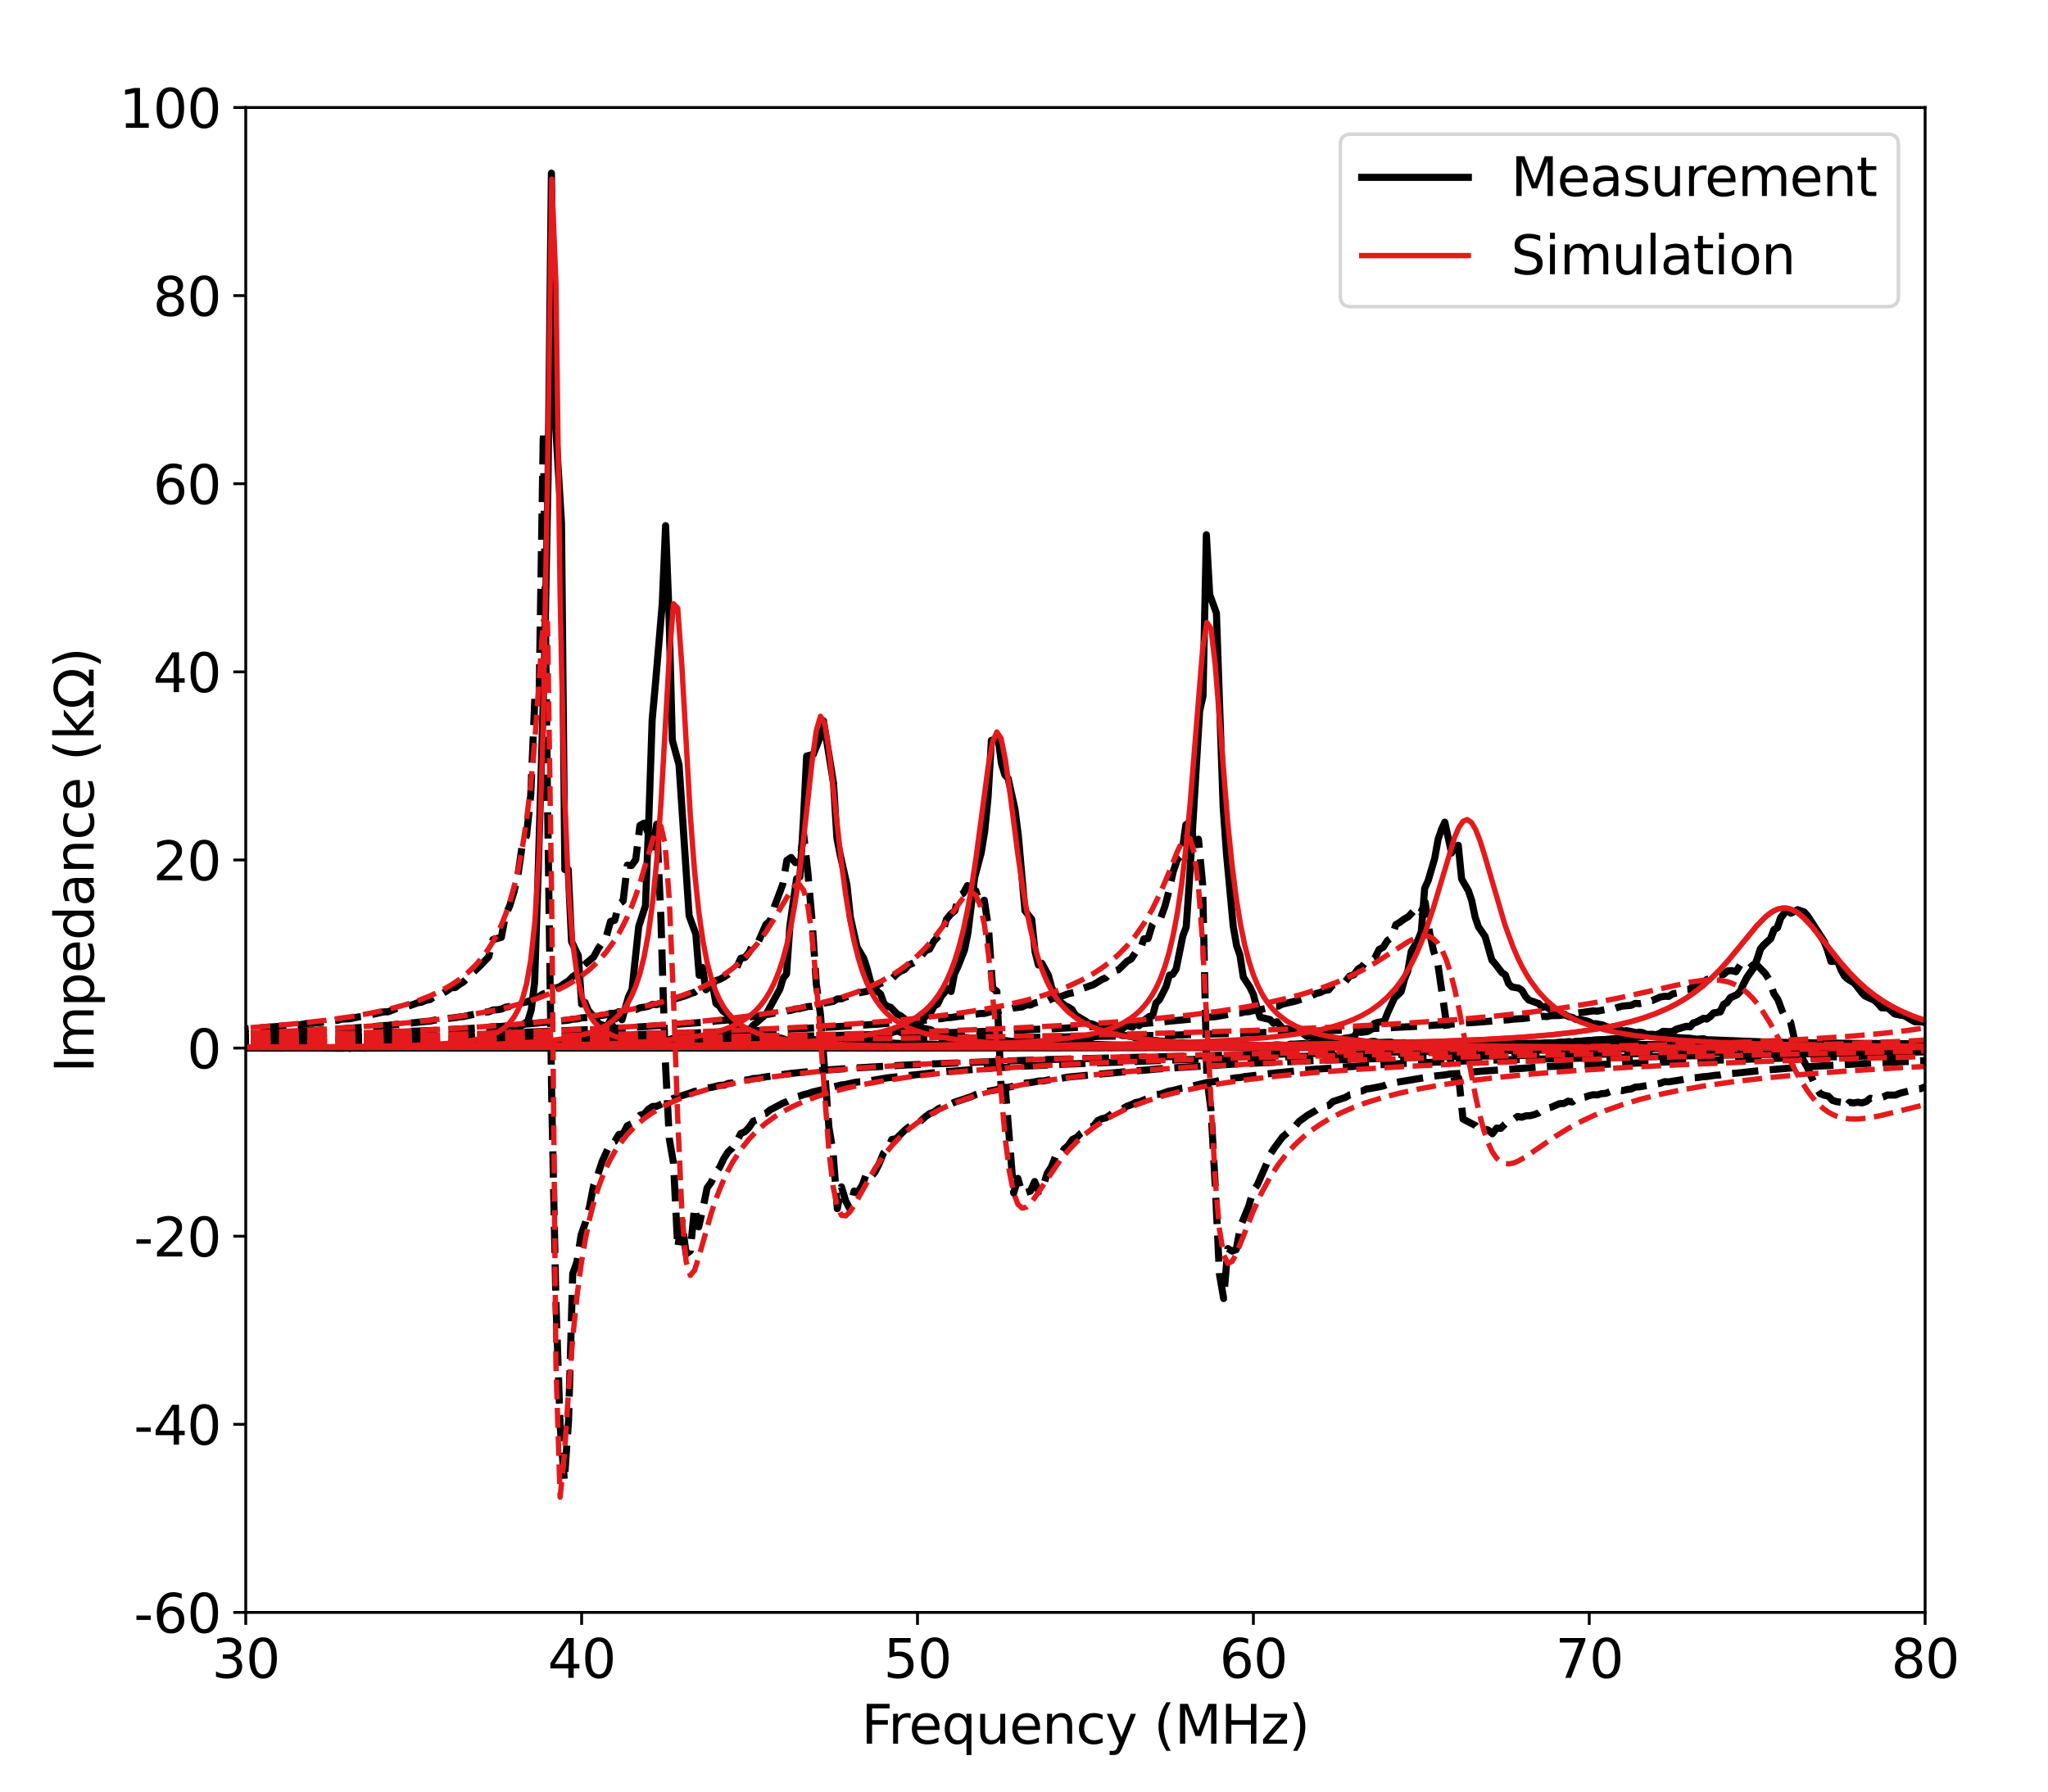 <?xml version="1.0" encoding="utf-8" standalone="no"?>
<!DOCTYPE svg PUBLIC "-//W3C//DTD SVG 1.1//EN"
  "http://www.w3.org/Graphics/SVG/1.1/DTD/svg11.dtd">
<svg xmlns:xlink="http://www.w3.org/1999/xlink" width="576pt" height="504pt" viewBox="0 0 576 504" xmlns="http://www.w3.org/2000/svg" version="1.1">
 <defs>
  <style type="text/css">*{stroke-linejoin: round; stroke-linecap: butt}</style>
 </defs>
 <g id="figure_1">
  <g id="patch_1">
   <path d="M 0 504 
L 576 504 
L 576 0 
L 0 0 
z
" style="fill: #ffffff"/>
  </g>
  <g id="axes_1">
   <g id="patch_2">
    <path d="M 69.12 453.6 
L 541.44 453.6 
L 541.44 30.24 
L 69.12 30.24 
z
" style="fill: #ffffff"/>
   </g>
   <g id="matplotlib.axis_1">
    <g id="xtick_1">
     <g id="line2d_1">
      <defs>
       <path id="mb535414ac6" d="M 0 0 
L 0 3.5 
" style="stroke: #000000; stroke-width: 0.8"/>
      </defs>
      <g>
       <use xlink:href="#mb535414ac6" x="69.12" y="453.6" style="stroke: #000000; stroke-width: 0.8"/>
      </g>
     </g>
     <g id="text_1">
      <!-- 30 -->
      <g transform="translate(59.576 471.998)scale(0.15 -0.15)">
       <defs>
        <path id="DejaVuSans-33" d="M 2597 2516 
Q 3050 2419 3304 2112 
Q 3559 1806 3559 1356 
Q 3559 666 3084 287 
Q 2609 -91 1734 -91 
Q 1441 -91 1130 -33 
Q 819 25 488 141 
L 488 750 
Q 750 597 1062 519 
Q 1375 441 1716 441 
Q 2309 441 2620 675 
Q 2931 909 2931 1356 
Q 2931 1769 2642 2001 
Q 2353 2234 1838 2234 
L 1294 2234 
L 1294 2753 
L 1863 2753 
Q 2328 2753 2575 2939 
Q 2822 3125 2822 3475 
Q 2822 3834 2567 4026 
Q 2313 4219 1838 4219 
Q 1578 4219 1281 4162 
Q 984 4106 628 3988 
L 628 4550 
Q 988 4650 1302 4700 
Q 1616 4750 1894 4750 
Q 2613 4750 3031 4423 
Q 3450 4097 3450 3541 
Q 3450 3153 3228 2886 
Q 3006 2619 2597 2516 
z
" transform="scale(0.016)"/>
        <path id="DejaVuSans-30" d="M 2034 4250 
Q 1547 4250 1301 3770 
Q 1056 3291 1056 2328 
Q 1056 1369 1301 889 
Q 1547 409 2034 409 
Q 2525 409 2770 889 
Q 3016 1369 3016 2328 
Q 3016 3291 2770 3770 
Q 2525 4250 2034 4250 
z
M 2034 4750 
Q 2819 4750 3233 4129 
Q 3647 3509 3647 2328 
Q 3647 1150 3233 529 
Q 2819 -91 2034 -91 
Q 1250 -91 836 529 
Q 422 1150 422 2328 
Q 422 3509 836 4129 
Q 1250 4750 2034 4750 
z
" transform="scale(0.016)"/>
       </defs>
       <use xlink:href="#DejaVuSans-33"/>
       <use xlink:href="#DejaVuSans-30" x="63.623"/>
      </g>
     </g>
    </g>
    <g id="xtick_2">
     <g id="line2d_2">
      <g>
       <use xlink:href="#mb535414ac6" x="163.584" y="453.6" style="stroke: #000000; stroke-width: 0.8"/>
      </g>
     </g>
     <g id="text_2">
      <!-- 40 -->
      <g transform="translate(154.04 471.998)scale(0.15 -0.15)">
       <defs>
        <path id="DejaVuSans-34" d="M 2419 4116 
L 825 1625 
L 2419 1625 
L 2419 4116 
z
M 2253 4666 
L 3047 4666 
L 3047 1625 
L 3713 1625 
L 3713 1100 
L 3047 1100 
L 3047 0 
L 2419 0 
L 2419 1100 
L 313 1100 
L 313 1709 
L 2253 4666 
z
" transform="scale(0.016)"/>
       </defs>
       <use xlink:href="#DejaVuSans-34"/>
       <use xlink:href="#DejaVuSans-30" x="63.623"/>
      </g>
     </g>
    </g>
    <g id="xtick_3">
     <g id="line2d_3">
      <g>
       <use xlink:href="#mb535414ac6" x="258.048" y="453.6" style="stroke: #000000; stroke-width: 0.8"/>
      </g>
     </g>
     <g id="text_3">
      <!-- 50 -->
      <g transform="translate(248.504 471.998)scale(0.15 -0.15)">
       <defs>
        <path id="DejaVuSans-35" d="M 691 4666 
L 3169 4666 
L 3169 4134 
L 1269 4134 
L 1269 2991 
Q 1406 3038 1543 3061 
Q 1681 3084 1819 3084 
Q 2600 3084 3056 2656 
Q 3513 2228 3513 1497 
Q 3513 744 3044 326 
Q 2575 -91 1722 -91 
Q 1428 -91 1123 -41 
Q 819 9 494 109 
L 494 744 
Q 775 591 1075 516 
Q 1375 441 1709 441 
Q 2250 441 2565 725 
Q 2881 1009 2881 1497 
Q 2881 1984 2565 2268 
Q 2250 2553 1709 2553 
Q 1456 2553 1204 2497 
Q 953 2441 691 2322 
L 691 4666 
z
" transform="scale(0.016)"/>
       </defs>
       <use xlink:href="#DejaVuSans-35"/>
       <use xlink:href="#DejaVuSans-30" x="63.623"/>
      </g>
     </g>
    </g>
    <g id="xtick_4">
     <g id="line2d_4">
      <g>
       <use xlink:href="#mb535414ac6" x="352.512" y="453.6" style="stroke: #000000; stroke-width: 0.8"/>
      </g>
     </g>
     <g id="text_4">
      <!-- 60 -->
      <g transform="translate(342.968 471.998)scale(0.15 -0.15)">
       <defs>
        <path id="DejaVuSans-36" d="M 2113 2584 
Q 1688 2584 1439 2293 
Q 1191 2003 1191 1497 
Q 1191 994 1439 701 
Q 1688 409 2113 409 
Q 2538 409 2786 701 
Q 3034 994 3034 1497 
Q 3034 2003 2786 2293 
Q 2538 2584 2113 2584 
z
M 3366 4563 
L 3366 3988 
Q 3128 4100 2886 4159 
Q 2644 4219 2406 4219 
Q 1781 4219 1451 3797 
Q 1122 3375 1075 2522 
Q 1259 2794 1537 2939 
Q 1816 3084 2150 3084 
Q 2853 3084 3261 2657 
Q 3669 2231 3669 1497 
Q 3669 778 3244 343 
Q 2819 -91 2113 -91 
Q 1303 -91 875 529 
Q 447 1150 447 2328 
Q 447 3434 972 4092 
Q 1497 4750 2381 4750 
Q 2619 4750 2861 4703 
Q 3103 4656 3366 4563 
z
" transform="scale(0.016)"/>
       </defs>
       <use xlink:href="#DejaVuSans-36"/>
       <use xlink:href="#DejaVuSans-30" x="63.623"/>
      </g>
     </g>
    </g>
    <g id="xtick_5">
     <g id="line2d_5">
      <g>
       <use xlink:href="#mb535414ac6" x="446.976" y="453.6" style="stroke: #000000; stroke-width: 0.8"/>
      </g>
     </g>
     <g id="text_5">
      <!-- 70 -->
      <g transform="translate(437.432 471.998)scale(0.15 -0.15)">
       <defs>
        <path id="DejaVuSans-37" d="M 525 4666 
L 3525 4666 
L 3525 4397 
L 1831 0 
L 1172 0 
L 2766 4134 
L 525 4134 
L 525 4666 
z
" transform="scale(0.016)"/>
       </defs>
       <use xlink:href="#DejaVuSans-37"/>
       <use xlink:href="#DejaVuSans-30" x="63.623"/>
      </g>
     </g>
    </g>
    <g id="xtick_6">
     <g id="line2d_6">
      <g>
       <use xlink:href="#mb535414ac6" x="541.44" y="453.6" style="stroke: #000000; stroke-width: 0.8"/>
      </g>
     </g>
     <g id="text_6">
      <!-- 80 -->
      <g transform="translate(531.896 471.998)scale(0.15 -0.15)">
       <defs>
        <path id="DejaVuSans-38" d="M 2034 2216 
Q 1584 2216 1326 1975 
Q 1069 1734 1069 1313 
Q 1069 891 1326 650 
Q 1584 409 2034 409 
Q 2484 409 2743 651 
Q 3003 894 3003 1313 
Q 3003 1734 2745 1975 
Q 2488 2216 2034 2216 
z
M 1403 2484 
Q 997 2584 770 2862 
Q 544 3141 544 3541 
Q 544 4100 942 4425 
Q 1341 4750 2034 4750 
Q 2731 4750 3128 4425 
Q 3525 4100 3525 3541 
Q 3525 3141 3298 2862 
Q 3072 2584 2669 2484 
Q 3125 2378 3379 2068 
Q 3634 1759 3634 1313 
Q 3634 634 3220 271 
Q 2806 -91 2034 -91 
Q 1263 -91 848 271 
Q 434 634 434 1313 
Q 434 1759 690 2068 
Q 947 2378 1403 2484 
z
M 1172 3481 
Q 1172 3119 1398 2916 
Q 1625 2713 2034 2713 
Q 2441 2713 2670 2916 
Q 2900 3119 2900 3481 
Q 2900 3844 2670 4047 
Q 2441 4250 2034 4250 
Q 1625 4250 1398 4047 
Q 1172 3844 1172 3481 
z
" transform="scale(0.016)"/>
       </defs>
       <use xlink:href="#DejaVuSans-38"/>
       <use xlink:href="#DejaVuSans-30" x="63.623"/>
      </g>
     </g>
    </g>
    <g id="text_7">
     <!-- Frequency (MHz) -->
     <g transform="translate(242.252 490.515)scale(0.15 -0.15)">
      <defs>
       <path id="DejaVuSans-46" d="M 628 4666 
L 3309 4666 
L 3309 4134 
L 1259 4134 
L 1259 2759 
L 3109 2759 
L 3109 2228 
L 1259 2228 
L 1259 0 
L 628 0 
L 628 4666 
z
" transform="scale(0.016)"/>
       <path id="DejaVuSans-72" d="M 2631 2963 
Q 2534 3019 2420 3045 
Q 2306 3072 2169 3072 
Q 1681 3072 1420 2755 
Q 1159 2438 1159 1844 
L 1159 0 
L 581 0 
L 581 3500 
L 1159 3500 
L 1159 2956 
Q 1341 3275 1631 3429 
Q 1922 3584 2338 3584 
Q 2397 3584 2469 3576 
Q 2541 3569 2628 3553 
L 2631 2963 
z
" transform="scale(0.016)"/>
       <path id="DejaVuSans-65" d="M 3597 1894 
L 3597 1613 
L 953 1613 
Q 991 1019 1311 708 
Q 1631 397 2203 397 
Q 2534 397 2845 478 
Q 3156 559 3463 722 
L 3463 178 
Q 3153 47 2828 -22 
Q 2503 -91 2169 -91 
Q 1331 -91 842 396 
Q 353 884 353 1716 
Q 353 2575 817 3079 
Q 1281 3584 2069 3584 
Q 2775 3584 3186 3129 
Q 3597 2675 3597 1894 
z
M 3022 2063 
Q 3016 2534 2758 2815 
Q 2500 3097 2075 3097 
Q 1594 3097 1305 2825 
Q 1016 2553 972 2059 
L 3022 2063 
z
" transform="scale(0.016)"/>
       <path id="DejaVuSans-71" d="M 947 1747 
Q 947 1113 1208 752 
Q 1469 391 1925 391 
Q 2381 391 2643 752 
Q 2906 1113 2906 1747 
Q 2906 2381 2643 2742 
Q 2381 3103 1925 3103 
Q 1469 3103 1208 2742 
Q 947 2381 947 1747 
z
M 2906 525 
Q 2725 213 2448 61 
Q 2172 -91 1784 -91 
Q 1150 -91 751 415 
Q 353 922 353 1747 
Q 353 2572 751 3078 
Q 1150 3584 1784 3584 
Q 2172 3584 2448 3432 
Q 2725 3281 2906 2969 
L 2906 3500 
L 3481 3500 
L 3481 -1331 
L 2906 -1331 
L 2906 525 
z
" transform="scale(0.016)"/>
       <path id="DejaVuSans-75" d="M 544 1381 
L 544 3500 
L 1119 3500 
L 1119 1403 
Q 1119 906 1312 657 
Q 1506 409 1894 409 
Q 2359 409 2629 706 
Q 2900 1003 2900 1516 
L 2900 3500 
L 3475 3500 
L 3475 0 
L 2900 0 
L 2900 538 
Q 2691 219 2414 64 
Q 2138 -91 1772 -91 
Q 1169 -91 856 284 
Q 544 659 544 1381 
z
M 1991 3584 
L 1991 3584 
z
" transform="scale(0.016)"/>
       <path id="DejaVuSans-6e" d="M 3513 2113 
L 3513 0 
L 2938 0 
L 2938 2094 
Q 2938 2591 2744 2837 
Q 2550 3084 2163 3084 
Q 1697 3084 1428 2787 
Q 1159 2491 1159 1978 
L 1159 0 
L 581 0 
L 581 3500 
L 1159 3500 
L 1159 2956 
Q 1366 3272 1645 3428 
Q 1925 3584 2291 3584 
Q 2894 3584 3203 3211 
Q 3513 2838 3513 2113 
z
" transform="scale(0.016)"/>
       <path id="DejaVuSans-63" d="M 3122 3366 
L 3122 2828 
Q 2878 2963 2633 3030 
Q 2388 3097 2138 3097 
Q 1578 3097 1268 2742 
Q 959 2388 959 1747 
Q 959 1106 1268 751 
Q 1578 397 2138 397 
Q 2388 397 2633 464 
Q 2878 531 3122 666 
L 3122 134 
Q 2881 22 2623 -34 
Q 2366 -91 2075 -91 
Q 1284 -91 818 406 
Q 353 903 353 1747 
Q 353 2603 823 3093 
Q 1294 3584 2113 3584 
Q 2378 3584 2631 3529 
Q 2884 3475 3122 3366 
z
" transform="scale(0.016)"/>
       <path id="DejaVuSans-79" d="M 2059 -325 
Q 1816 -950 1584 -1140 
Q 1353 -1331 966 -1331 
L 506 -1331 
L 506 -850 
L 844 -850 
Q 1081 -850 1212 -737 
Q 1344 -625 1503 -206 
L 1606 56 
L 191 3500 
L 800 3500 
L 1894 763 
L 2988 3500 
L 3597 3500 
L 2059 -325 
z
" transform="scale(0.016)"/>
       <path id="DejaVuSans-20" transform="scale(0.016)"/>
       <path id="DejaVuSans-28" d="M 1984 4856 
Q 1566 4138 1362 3434 
Q 1159 2731 1159 2009 
Q 1159 1288 1364 580 
Q 1569 -128 1984 -844 
L 1484 -844 
Q 1016 -109 783 600 
Q 550 1309 550 2009 
Q 550 2706 781 3412 
Q 1013 4119 1484 4856 
L 1984 4856 
z
" transform="scale(0.016)"/>
       <path id="DejaVuSans-4d" d="M 628 4666 
L 1569 4666 
L 2759 1491 
L 3956 4666 
L 4897 4666 
L 4897 0 
L 4281 0 
L 4281 4097 
L 3078 897 
L 2444 897 
L 1241 4097 
L 1241 0 
L 628 0 
L 628 4666 
z
" transform="scale(0.016)"/>
       <path id="DejaVuSans-48" d="M 628 4666 
L 1259 4666 
L 1259 2753 
L 3553 2753 
L 3553 4666 
L 4184 4666 
L 4184 0 
L 3553 0 
L 3553 2222 
L 1259 2222 
L 1259 0 
L 628 0 
L 628 4666 
z
" transform="scale(0.016)"/>
       <path id="DejaVuSans-7a" d="M 353 3500 
L 3084 3500 
L 3084 2975 
L 922 459 
L 3084 459 
L 3084 0 
L 275 0 
L 275 525 
L 2438 3041 
L 353 3041 
L 353 3500 
z
" transform="scale(0.016)"/>
       <path id="DejaVuSans-29" d="M 513 4856 
L 1013 4856 
Q 1481 4119 1714 3412 
Q 1947 2706 1947 2009 
Q 1947 1309 1714 600 
Q 1481 -109 1013 -844 
L 513 -844 
Q 928 -128 1133 580 
Q 1338 1288 1338 2009 
Q 1338 2731 1133 3434 
Q 928 4138 513 4856 
z
" transform="scale(0.016)"/>
      </defs>
      <use xlink:href="#DejaVuSans-46"/>
      <use xlink:href="#DejaVuSans-72" x="50.27"/>
      <use xlink:href="#DejaVuSans-65" x="89.133"/>
      <use xlink:href="#DejaVuSans-71" x="150.656"/>
      <use xlink:href="#DejaVuSans-75" x="214.133"/>
      <use xlink:href="#DejaVuSans-65" x="277.512"/>
      <use xlink:href="#DejaVuSans-6e" x="339.035"/>
      <use xlink:href="#DejaVuSans-63" x="402.414"/>
      <use xlink:href="#DejaVuSans-79" x="457.395"/>
      <use xlink:href="#DejaVuSans-20" x="516.574"/>
      <use xlink:href="#DejaVuSans-28" x="548.361"/>
      <use xlink:href="#DejaVuSans-4d" x="587.375"/>
      <use xlink:href="#DejaVuSans-48" x="673.654"/>
      <use xlink:href="#DejaVuSans-7a" x="748.85"/>
      <use xlink:href="#DejaVuSans-29" x="801.34"/>
     </g>
    </g>
   </g>
   <g id="matplotlib.axis_2">
    <g id="ytick_1">
     <g id="line2d_7">
      <defs>
       <path id="m959c6773a5" d="M 0 0 
L -3.5 0 
" style="stroke: #000000; stroke-width: 0.8"/>
      </defs>
      <g>
       <use xlink:href="#m959c6773a5" x="69.12" y="453.6" style="stroke: #000000; stroke-width: 0.8"/>
      </g>
     </g>
     <g id="text_8">
      <!-- -60 -->
      <g transform="translate(37.621 459.299)scale(0.15 -0.15)">
       <defs>
        <path id="DejaVuSans-2d" d="M 313 2009 
L 1997 2009 
L 1997 1497 
L 313 1497 
L 313 2009 
z
" transform="scale(0.016)"/>
       </defs>
       <use xlink:href="#DejaVuSans-2d"/>
       <use xlink:href="#DejaVuSans-36" x="36.084"/>
       <use xlink:href="#DejaVuSans-30" x="99.707"/>
      </g>
     </g>
    </g>
    <g id="ytick_2">
     <g id="line2d_8">
      <g>
       <use xlink:href="#m959c6773a5" x="69.12" y="400.68" style="stroke: #000000; stroke-width: 0.8"/>
      </g>
     </g>
     <g id="text_9">
      <!-- -40 -->
      <g transform="translate(37.621 406.379)scale(0.15 -0.15)">
       <use xlink:href="#DejaVuSans-2d"/>
       <use xlink:href="#DejaVuSans-34" x="36.084"/>
       <use xlink:href="#DejaVuSans-30" x="99.707"/>
      </g>
     </g>
    </g>
    <g id="ytick_3">
     <g id="line2d_9">
      <g>
       <use xlink:href="#m959c6773a5" x="69.12" y="347.76" style="stroke: #000000; stroke-width: 0.8"/>
      </g>
     </g>
     <g id="text_10">
      <!-- -20 -->
      <g transform="translate(37.621 353.459)scale(0.15 -0.15)">
       <defs>
        <path id="DejaVuSans-32" d="M 1228 531 
L 3431 531 
L 3431 0 
L 469 0 
L 469 531 
Q 828 903 1448 1529 
Q 2069 2156 2228 2338 
Q 2531 2678 2651 2914 
Q 2772 3150 2772 3378 
Q 2772 3750 2511 3984 
Q 2250 4219 1831 4219 
Q 1534 4219 1204 4116 
Q 875 4013 500 3803 
L 500 4441 
Q 881 4594 1212 4672 
Q 1544 4750 1819 4750 
Q 2544 4750 2975 4387 
Q 3406 4025 3406 3419 
Q 3406 3131 3298 2873 
Q 3191 2616 2906 2266 
Q 2828 2175 2409 1742 
Q 1991 1309 1228 531 
z
" transform="scale(0.016)"/>
       </defs>
       <use xlink:href="#DejaVuSans-2d"/>
       <use xlink:href="#DejaVuSans-32" x="36.084"/>
       <use xlink:href="#DejaVuSans-30" x="99.707"/>
      </g>
     </g>
    </g>
    <g id="ytick_4">
     <g id="line2d_10">
      <g>
       <use xlink:href="#m959c6773a5" x="69.12" y="294.84" style="stroke: #000000; stroke-width: 0.8"/>
      </g>
     </g>
     <g id="text_11">
      <!-- 0 -->
      <g transform="translate(52.576 300.539)scale(0.15 -0.15)">
       <use xlink:href="#DejaVuSans-30"/>
      </g>
     </g>
    </g>
    <g id="ytick_5">
     <g id="line2d_11">
      <g>
       <use xlink:href="#m959c6773a5" x="69.12" y="241.92" style="stroke: #000000; stroke-width: 0.8"/>
      </g>
     </g>
     <g id="text_12">
      <!-- 20 -->
      <g transform="translate(43.032 247.619)scale(0.15 -0.15)">
       <use xlink:href="#DejaVuSans-32"/>
       <use xlink:href="#DejaVuSans-30" x="63.623"/>
      </g>
     </g>
    </g>
    <g id="ytick_6">
     <g id="line2d_12">
      <g>
       <use xlink:href="#m959c6773a5" x="69.12" y="189" style="stroke: #000000; stroke-width: 0.8"/>
      </g>
     </g>
     <g id="text_13">
      <!-- 40 -->
      <g transform="translate(43.032 194.699)scale(0.15 -0.15)">
       <use xlink:href="#DejaVuSans-34"/>
       <use xlink:href="#DejaVuSans-30" x="63.623"/>
      </g>
     </g>
    </g>
    <g id="ytick_7">
     <g id="line2d_13">
      <g>
       <use xlink:href="#m959c6773a5" x="69.12" y="136.08" style="stroke: #000000; stroke-width: 0.8"/>
      </g>
     </g>
     <g id="text_14">
      <!-- 60 -->
      <g transform="translate(43.032 141.779)scale(0.15 -0.15)">
       <use xlink:href="#DejaVuSans-36"/>
       <use xlink:href="#DejaVuSans-30" x="63.623"/>
      </g>
     </g>
    </g>
    <g id="ytick_8">
     <g id="line2d_14">
      <g>
       <use xlink:href="#m959c6773a5" x="69.12" y="83.16" style="stroke: #000000; stroke-width: 0.8"/>
      </g>
     </g>
     <g id="text_15">
      <!-- 80 -->
      <g transform="translate(43.032 88.859)scale(0.15 -0.15)">
       <use xlink:href="#DejaVuSans-38"/>
       <use xlink:href="#DejaVuSans-30" x="63.623"/>
      </g>
     </g>
    </g>
    <g id="ytick_9">
     <g id="line2d_15">
      <g>
       <use xlink:href="#m959c6773a5" x="69.12" y="30.24" style="stroke: #000000; stroke-width: 0.8"/>
      </g>
     </g>
     <g id="text_16">
      <!-- 100 -->
      <g transform="translate(33.489 35.939)scale(0.15 -0.15)">
       <defs>
        <path id="DejaVuSans-31" d="M 794 531 
L 1825 531 
L 1825 4091 
L 703 3866 
L 703 4441 
L 1819 4666 
L 2450 4666 
L 2450 531 
L 3481 531 
L 3481 0 
L 794 0 
L 794 531 
z
" transform="scale(0.016)"/>
       </defs>
       <use xlink:href="#DejaVuSans-31"/>
       <use xlink:href="#DejaVuSans-30" x="63.623"/>
       <use xlink:href="#DejaVuSans-30" x="127.246"/>
      </g>
     </g>
    </g>
    <g id="text_17">
     <!-- Impedance (k$\Omega$) -->
     <g transform="translate(26.339 301.77)rotate(-90)scale(0.15 -0.15)">
      <defs>
       <path id="DejaVuSans-49" d="M 628 4666 
L 1259 4666 
L 1259 0 
L 628 0 
L 628 4666 
z
" transform="scale(0.016)"/>
       <path id="DejaVuSans-6d" d="M 3328 2828 
Q 3544 3216 3844 3400 
Q 4144 3584 4550 3584 
Q 5097 3584 5394 3201 
Q 5691 2819 5691 2113 
L 5691 0 
L 5113 0 
L 5113 2094 
Q 5113 2597 4934 2840 
Q 4756 3084 4391 3084 
Q 3944 3084 3684 2787 
Q 3425 2491 3425 1978 
L 3425 0 
L 2847 0 
L 2847 2094 
Q 2847 2600 2669 2842 
Q 2491 3084 2119 3084 
Q 1678 3084 1418 2786 
Q 1159 2488 1159 1978 
L 1159 0 
L 581 0 
L 581 3500 
L 1159 3500 
L 1159 2956 
Q 1356 3278 1631 3431 
Q 1906 3584 2284 3584 
Q 2666 3584 2933 3390 
Q 3200 3197 3328 2828 
z
" transform="scale(0.016)"/>
       <path id="DejaVuSans-70" d="M 1159 525 
L 1159 -1331 
L 581 -1331 
L 581 3500 
L 1159 3500 
L 1159 2969 
Q 1341 3281 1617 3432 
Q 1894 3584 2278 3584 
Q 2916 3584 3314 3078 
Q 3713 2572 3713 1747 
Q 3713 922 3314 415 
Q 2916 -91 2278 -91 
Q 1894 -91 1617 61 
Q 1341 213 1159 525 
z
M 3116 1747 
Q 3116 2381 2855 2742 
Q 2594 3103 2138 3103 
Q 1681 3103 1420 2742 
Q 1159 2381 1159 1747 
Q 1159 1113 1420 752 
Q 1681 391 2138 391 
Q 2594 391 2855 752 
Q 3116 1113 3116 1747 
z
" transform="scale(0.016)"/>
       <path id="DejaVuSans-64" d="M 2906 2969 
L 2906 4863 
L 3481 4863 
L 3481 0 
L 2906 0 
L 2906 525 
Q 2725 213 2448 61 
Q 2172 -91 1784 -91 
Q 1150 -91 751 415 
Q 353 922 353 1747 
Q 353 2572 751 3078 
Q 1150 3584 1784 3584 
Q 2172 3584 2448 3432 
Q 2725 3281 2906 2969 
z
M 947 1747 
Q 947 1113 1208 752 
Q 1469 391 1925 391 
Q 2381 391 2643 752 
Q 2906 1113 2906 1747 
Q 2906 2381 2643 2742 
Q 2381 3103 1925 3103 
Q 1469 3103 1208 2742 
Q 947 2381 947 1747 
z
" transform="scale(0.016)"/>
       <path id="DejaVuSans-61" d="M 2194 1759 
Q 1497 1759 1228 1600 
Q 959 1441 959 1056 
Q 959 750 1161 570 
Q 1363 391 1709 391 
Q 2188 391 2477 730 
Q 2766 1069 2766 1631 
L 2766 1759 
L 2194 1759 
z
M 3341 1997 
L 3341 0 
L 2766 0 
L 2766 531 
Q 2569 213 2275 61 
Q 1981 -91 1556 -91 
Q 1019 -91 701 211 
Q 384 513 384 1019 
Q 384 1609 779 1909 
Q 1175 2209 1959 2209 
L 2766 2209 
L 2766 2266 
Q 2766 2663 2505 2880 
Q 2244 3097 1772 3097 
Q 1472 3097 1187 3025 
Q 903 2953 641 2809 
L 641 3341 
Q 956 3463 1253 3523 
Q 1550 3584 1831 3584 
Q 2591 3584 2966 3190 
Q 3341 2797 3341 1997 
z
" transform="scale(0.016)"/>
       <path id="DejaVuSans-6b" d="M 581 4863 
L 1159 4863 
L 1159 1991 
L 2875 3500 
L 3609 3500 
L 1753 1863 
L 3688 0 
L 2938 0 
L 1159 1709 
L 1159 0 
L 581 0 
L 581 4863 
z
" transform="scale(0.016)"/>
       <path id="DejaVuSans-3a9" d="M 4647 556 
L 4647 0 
L 2772 0 
L 2772 556 
Q 3325 859 3634 1378 
Q 3944 1897 3944 2528 
Q 3944 3278 3531 3731 
Q 3119 4184 2444 4184 
Q 1769 4184 1355 3729 
Q 941 3275 941 2528 
Q 941 1897 1250 1378 
Q 1563 859 2119 556 
L 2119 0 
L 244 0 
L 244 556 
L 1241 556 
Q 747 991 519 1456 
Q 294 1922 294 2497 
Q 294 3491 894 4106 
Q 1491 4722 2444 4722 
Q 3391 4722 3994 4106 
Q 4594 3494 4594 2528 
Q 4594 1922 4372 1459 
Q 4150 997 3647 556 
L 4647 556 
z
" transform="scale(0.016)"/>
      </defs>
      <use xlink:href="#DejaVuSans-49" transform="translate(0 0.016)"/>
      <use xlink:href="#DejaVuSans-6d" transform="translate(25.867 0.016)"/>
      <use xlink:href="#DejaVuSans-70" transform="translate(123.279 0.016)"/>
      <use xlink:href="#DejaVuSans-65" transform="translate(186.756 0.016)"/>
      <use xlink:href="#DejaVuSans-64" transform="translate(248.279 0.016)"/>
      <use xlink:href="#DejaVuSans-61" transform="translate(311.756 0.016)"/>
      <use xlink:href="#DejaVuSans-6e" transform="translate(373.035 0.016)"/>
      <use xlink:href="#DejaVuSans-63" transform="translate(436.414 0.016)"/>
      <use xlink:href="#DejaVuSans-65" transform="translate(491.395 0.016)"/>
      <use xlink:href="#DejaVuSans-20" transform="translate(552.918 0.016)"/>
      <use xlink:href="#DejaVuSans-28" transform="translate(584.705 0.016)"/>
      <use xlink:href="#DejaVuSans-6b" transform="translate(623.719 0.016)"/>
      <use xlink:href="#DejaVuSans-3a9" transform="translate(681.629 0.016)"/>
      <use xlink:href="#DejaVuSans-29" transform="translate(758.045 0.016)"/>
     </g>
    </g>
   </g>
   <g id="line2d_16">
    <path d="M -1 294.833 
L 178.698 294.828 
L 202.314 294.825 
L 395.965 294.58 
L 403.523 294.416 
L 405.412 294.419 
L 406.356 294.423 
L 409.19 294.314 
L 411.08 294.31 
L 414.858 294.171 
L 423.36 293.923 
L 427.139 293.716 
L 429.028 293.688 
L 429.972 293.62 
L 433.751 293.54 
L 434.696 293.387 
L 436.585 293.414 
L 439.419 293.193 
L 441.308 293.048 
L 442.253 293.195 
L 443.197 292.967 
L 444.142 292.949 
L 448.865 292.586 
L 452.644 292.372 
L 455.478 292.061 
L 456.422 292.378 
L 457.367 292.143 
L 458.312 292.083 
L 464.924 291.09 
L 465.869 291.077 
L 466.813 290.755 
L 467.758 290.138 
L 469.647 290.295 
L 470.592 290.086 
L 471.537 289.526 
L 474.371 288.72 
L 475.315 288.865 
L 476.26 287.787 
L 477.204 287.497 
L 479.094 286.508 
L 480.038 286.648 
L 480.983 285.977 
L 481.928 284.99 
L 483.817 284.633 
L 484.762 282.571 
L 485.706 282.024 
L 486.651 280.678 
L 488.54 279.809 
L 489.485 278.828 
L 490.429 276.673 
L 491.374 274.881 
L 493.263 272.207 
L 494.208 269.822 
L 495.153 266.904 
L 496.097 265.796 
L 497.987 264.072 
L 498.931 261.563 
L 499.876 260.976 
L 500.82 258.196 
L 502.71 255.801 
L 503.654 256.859 
L 505.544 255.942 
L 507.433 256.61 
L 508.378 257.689 
L 513.101 264.957 
L 514.045 267.364 
L 514.99 270.437 
L 516.879 270.42 
L 517.824 272.823 
L 518.769 274.517 
L 519.713 275.4 
L 521.603 276.567 
L 523.492 279.008 
L 524.436 280.098 
L 527.27 281.402 
L 528.215 282.294 
L 529.16 283.455 
L 531.049 283.585 
L 532.938 285.226 
L 535.772 285.768 
L 537.661 286.937 
L 538.606 287.411 
L 540.495 287.388 
L 541.44 287.688 
L 542.385 288.234 
L 543.329 288.428 
L 545.219 288.589 
L 548.052 289.157 
L 552.776 289.898 
L 556.554 290.171 
L 557.499 290.336 
L 562.222 290.69 
L 565.056 290.967 
L 566.001 290.947 
L 566.945 291.077 
L 577 291.575 
L 577 291.575 
" clip-path="url(#pcaaf7b9078)" style="fill: none; stroke: #000000; stroke-width: 2; stroke-linecap: square"/>
   </g>
   <g id="line2d_17">
    <path d="M -1 294.833 
L 178.698 294.828 
L 202.314 294.825 
L 395.965 294.58 
L 403.523 294.416 
L 405.412 294.419 
L 406.356 294.423 
L 409.19 294.314 
L 411.08 294.31 
L 414.858 294.171 
L 423.36 293.923 
L 427.139 293.716 
L 429.028 293.688 
L 429.972 293.62 
L 433.751 293.54 
L 434.696 293.387 
L 436.585 293.414 
L 439.419 293.193 
L 441.308 293.048 
L 442.253 293.195 
L 443.197 292.967 
L 444.142 292.949 
L 448.865 292.586 
L 452.644 292.372 
L 455.478 292.061 
L 456.422 292.378 
L 457.367 292.143 
L 458.312 292.083 
L 464.924 291.09 
L 465.869 291.077 
L 466.813 290.755 
L 467.758 290.138 
L 469.647 290.295 
L 470.592 290.086 
L 471.537 289.526 
L 474.371 288.72 
L 475.315 288.865 
L 476.26 287.787 
L 477.204 287.497 
L 479.094 286.508 
L 480.038 286.648 
L 480.983 285.977 
L 481.928 284.99 
L 483.817 284.633 
L 484.762 282.571 
L 485.706 282.024 
L 486.651 280.678 
L 488.54 279.809 
L 489.485 278.828 
L 490.429 276.673 
L 491.374 274.881 
L 493.263 272.207 
L 494.208 269.822 
L 495.153 266.904 
L 496.097 265.796 
L 497.987 264.072 
L 498.931 261.563 
L 499.876 260.976 
L 500.82 258.196 
L 502.71 255.801 
L 503.654 256.859 
L 505.544 255.942 
L 507.433 256.61 
L 508.378 257.689 
L 513.101 264.957 
L 514.045 267.364 
L 514.99 270.437 
L 516.879 270.42 
L 517.824 272.823 
L 518.769 274.517 
L 519.713 275.4 
L 521.603 276.567 
L 523.492 279.008 
L 524.436 280.098 
L 527.27 281.402 
L 528.215 282.294 
L 529.16 283.455 
L 531.049 283.585 
L 532.938 285.226 
L 535.772 285.768 
L 537.661 286.937 
L 538.606 287.411 
L 540.495 287.388 
L 541.44 287.688 
L 542.385 288.234 
L 543.329 288.428 
L 545.219 288.589 
L 548.052 289.157 
L 552.776 289.898 
L 556.554 290.171 
L 557.499 290.336 
L 562.222 290.69 
L 565.056 290.967 
L 566.001 290.947 
L 566.945 291.077 
L 577 291.575 
L 577 291.575 
" clip-path="url(#pcaaf7b9078)" style="fill: none; stroke: #000000; stroke-width: 2; stroke-linecap: square"/>
   </g>
   <g id="line2d_18">
    <path d="M -1 294.043 
L 141.001 293.315 
L 161.08 293.176 
L 247.3 292.44 
L 260.292 292.291 
L 327.614 291.254 
L 373.677 289.957 
L 377.22 289.802 
L 380.764 289.638 
L 387.85 289.258 
L 389.031 289.273 
L 392.575 289.02 
L 399.661 288.668 
L 403.205 288.42 
L 406.748 288.204 
L 409.11 288.025 
L 410.291 288.003 
L 411.472 287.798 
L 415.015 287.598 
L 422.102 287.042 
L 424.464 286.859 
L 425.645 286.696 
L 428.008 286.556 
L 430.37 286.286 
L 431.551 286.273 
L 432.732 286.141 
L 433.913 285.894 
L 435.094 285.981 
L 436.275 285.721 
L 438.637 285.671 
L 448.086 284.382 
L 449.267 284.459 
L 451.629 283.982 
L 453.992 283.746 
L 455.173 283.318 
L 456.354 283.027 
L 458.716 282.819 
L 459.897 282.265 
L 461.078 282.338 
L 462.259 282.134 
L 463.44 281.574 
L 464.621 281.495 
L 466.984 280.457 
L 468.165 280.275 
L 469.346 280.301 
L 470.527 279.566 
L 471.708 279.349 
L 472.889 278.746 
L 474.07 278.35 
L 475.251 278.278 
L 476.432 277.117 
L 477.614 276.909 
L 478.795 277.186 
L 479.976 275.58 
L 481.157 275.244 
L 482.338 275.07 
L 483.519 274.169 
L 484.7 274.16 
L 485.881 273.138 
L 487.062 273.049 
L 488.243 273.359 
L 489.425 271.459 
L 490.606 271.846 
L 491.787 272.597 
L 492.968 271.464 
L 494.149 271.446 
L 496.511 273.903 
L 497.692 275.75 
L 498.873 279.457 
L 500.054 281.233 
L 501.235 284.401 
L 502.417 286.77 
L 503.598 287.519 
L 504.779 292.764 
L 505.96 295.145 
L 507.141 298.159 
L 508.322 300.297 
L 510.684 305.746 
L 511.865 307.621 
L 513.046 308.109 
L 514.228 308.367 
L 515.409 309.561 
L 516.59 309.922 
L 517.771 310.075 
L 518.952 311.581 
L 520.133 310.095 
L 521.314 310.269 
L 522.495 310.071 
L 523.676 310.269 
L 524.857 309.89 
L 526.038 308.947 
L 527.22 309.269 
L 528.401 309.011 
L 529.582 308.631 
L 530.763 308.049 
L 533.125 308.063 
L 534.306 307.554 
L 539.031 306.369 
L 540.212 306.252 
L 541.393 305.722 
L 542.574 305.535 
L 543.755 305.203 
L 546.117 304.741 
L 547.298 304.501 
L 548.479 304.406 
L 549.66 304.071 
L 550.841 303.891 
L 552.023 303.519 
L 553.204 303.487 
L 566.196 301.678 
L 568.558 301.514 
L 574.463 300.939 
L 576.826 300.813 
L 577 300.8 
L 577 300.8 
" clip-path="url(#pcaaf7b9078)" style="fill: none; stroke-dasharray: 7.4,3.2; stroke-dashoffset: 0; stroke: #000000; stroke-width: 2"/>
   </g>
   <g id="line2d_19">
    <path d="M -1 294.832 
L 300.557 294.641 
L 302.446 294.634 
L 310.948 294.609 
L 311.892 294.669 
L 316.616 294.534 
L 321.339 294.607 
L 326.062 294.5 
L 327.951 294.547 
L 328.896 294.44 
L 329.841 294.522 
L 332.675 294.526 
L 349.678 294.34 
L 352.512 294.176 
L 353.457 294.381 
L 354.401 294.382 
L 359.124 293.924 
L 361.958 294.09 
L 362.903 293.726 
L 363.848 293.742 
L 366.682 293.556 
L 367.626 293.706 
L 368.571 293.525 
L 370.46 293.711 
L 371.405 292.814 
L 373.294 293.101 
L 375.183 292.989 
L 376.128 292.645 
L 377.073 292.454 
L 378.017 292.119 
L 379.907 291.839 
L 380.851 291.562 
L 381.796 290.181 
L 382.74 290.439 
L 384.63 290.184 
L 385.574 289.659 
L 386.519 287.917 
L 387.464 287.632 
L 389.353 287.281 
L 390.298 284.857 
L 392.187 280.764 
L 394.076 278.973 
L 395.021 275.449 
L 395.965 273.082 
L 396.91 267.604 
L 398.799 264.491 
L 399.744 262.109 
L 400.689 249.873 
L 401.633 247.826 
L 403.523 241.434 
L 404.467 236.095 
L 405.412 233.34 
L 406.356 231.286 
L 408.246 239.98 
L 409.19 238.131 
L 410.135 237.778 
L 411.08 247.27 
L 412.969 250.547 
L 413.914 253.326 
L 414.858 257.901 
L 415.803 260.709 
L 417.692 263.452 
L 419.581 270.072 
L 420.526 271.146 
L 422.415 273.619 
L 423.36 274.236 
L 424.305 276.737 
L 425.249 277.644 
L 427.139 277.976 
L 428.083 278.629 
L 429.028 280.268 
L 429.972 281.322 
L 432.806 282.323 
L 433.751 283.391 
L 434.696 283.117 
L 436.585 284.365 
L 437.53 284.7 
L 439.419 285.157 
L 441.308 286.016 
L 442.253 286.213 
L 443.197 286.789 
L 444.142 286.775 
L 446.031 287.131 
L 446.976 287.448 
L 447.921 287.978 
L 448.865 287.981 
L 450.755 288.339 
L 451.699 288.762 
L 452.644 288.987 
L 453.588 289.062 
L 455.478 289.499 
L 456.422 290.088 
L 457.367 289.924 
L 458.312 290.077 
L 460.201 290.505 
L 461.146 290.351 
L 462.09 290.516 
L 463.035 290.979 
L 464.924 290.968 
L 467.758 291.408 
L 469.647 291.427 
L 471.537 291.828 
L 472.481 291.93 
L 475.315 292.075 
L 477.204 292.339 
L 479.094 292.214 
L 480.038 292.502 
L 481.928 292.55 
L 496.097 293.109 
L 499.876 293.161 
L 502.71 293.264 
L 519.713 293.502 
L 550.886 293.711 
L 557.499 293.713 
L 577 293.725 
L 577 293.725 
" clip-path="url(#pcaaf7b9078)" style="fill: none; stroke: #000000; stroke-width: 2; stroke-linecap: square"/>
   </g>
   <g id="line2d_20">
    <path d="M -1 293.806 
L 113.836 292.983 
L 172.891 292.336 
L 183.521 292.18 
L 207.143 291.841 
L 211.867 291.74 
L 218.954 291.62 
L 250.843 290.938 
L 259.111 290.716 
L 269.741 290.399 
L 287.457 289.794 
L 291 289.566 
L 295.725 289.427 
L 320.528 288.055 
L 338.244 286.393 
L 339.425 286.178 
L 341.788 286.008 
L 347.693 284.983 
L 348.874 284.977 
L 350.055 284.661 
L 351.236 284.604 
L 353.599 284.026 
L 354.78 283.972 
L 358.323 283.087 
L 359.504 283.041 
L 360.685 282.477 
L 364.228 281.653 
L 368.953 280.127 
L 370.134 279.489 
L 371.315 279.203 
L 372.496 278.628 
L 373.677 278.467 
L 374.858 277.052 
L 376.039 276.93 
L 377.22 276.365 
L 378.402 276.115 
L 379.583 274.574 
L 380.764 274.244 
L 381.945 272.611 
L 383.126 271.856 
L 384.307 270.343 
L 385.488 270.086 
L 386.669 269.539 
L 387.85 267.112 
L 389.031 266.475 
L 390.212 264.599 
L 391.394 263.763 
L 392.575 260.131 
L 393.756 259.413 
L 394.937 258.533 
L 396.118 257.86 
L 398.48 255.316 
L 399.661 256.609 
L 400.842 253.858 
L 402.023 262.119 
L 403.205 267.572 
L 404.386 271.088 
L 406.748 287.416 
L 407.929 298.212 
L 409.11 303.913 
L 410.291 303.312 
L 411.472 314.81 
L 415.015 316.645 
L 416.197 318.087 
L 417.378 317.561 
L 418.559 317.885 
L 419.74 318.937 
L 420.921 317.353 
L 422.102 317.424 
L 423.283 316.227 
L 424.464 315.25 
L 425.645 314.925 
L 426.826 314.069 
L 428.008 314.293 
L 429.189 313.889 
L 430.37 313.853 
L 431.551 313.55 
L 432.732 313.107 
L 433.913 312.224 
L 435.094 311.757 
L 436.275 311.493 
L 438.637 310.464 
L 439.818 310.434 
L 441 309.789 
L 442.181 310.012 
L 443.362 309.04 
L 445.724 308.65 
L 446.905 308.229 
L 448.086 307.961 
L 449.267 308.02 
L 450.448 307.662 
L 451.629 307.585 
L 452.811 307.102 
L 453.992 307.067 
L 455.173 306.657 
L 456.354 306.796 
L 457.535 306.498 
L 458.716 306.368 
L 459.897 305.82 
L 461.078 305.753 
L 466.984 304.741 
L 468.165 304.291 
L 469.346 304.336 
L 472.889 303.764 
L 474.07 303.528 
L 475.251 303.491 
L 476.432 303.196 
L 477.614 303.111 
L 478.795 302.907 
L 479.976 302.843 
L 482.338 302.493 
L 483.519 302.435 
L 484.7 302.174 
L 488.243 301.892 
L 492.968 301.397 
L 495.33 301.15 
L 503.598 300.444 
L 510.684 299.957 
L 527.22 299.03 
L 542.574 298.331 
L 553.204 297.943 
L 577 297.306 
L 577 297.306 
" clip-path="url(#pcaaf7b9078)" style="fill: none; stroke-dasharray: 7.4,3.2; stroke-dashoffset: 0; stroke: #000000; stroke-width: 2"/>
   </g>
   <g id="line2d_21">
    <path d="M -1 294.831 
L 72.899 294.831 
L 96.515 294.838 
L 207.037 294.756 
L 209.871 294.756 
L 222.152 294.714 
L 230.653 294.607 
L 234.432 294.601 
L 236.321 294.58 
L 273.162 294.108 
L 274.107 294.029 
L 281.664 293.862 
L 283.553 293.776 
L 286.387 293.778 
L 288.276 293.437 
L 290.166 293.435 
L 291.11 293.223 
L 293 293.438 
L 294.889 293.307 
L 296.778 292.795 
L 297.723 293.012 
L 299.612 292.848 
L 301.501 292.172 
L 302.446 292.495 
L 304.335 292.203 
L 305.28 292.197 
L 306.225 291.928 
L 307.169 291.82 
L 309.059 291.264 
L 310.948 291.286 
L 311.892 291.328 
L 314.726 290.088 
L 315.671 289.492 
L 316.616 288.481 
L 318.505 288.958 
L 319.45 287.859 
L 320.394 288.535 
L 321.339 287.304 
L 323.228 285.95 
L 324.173 285.781 
L 325.117 282.171 
L 326.062 281.289 
L 327.951 277.57 
L 328.896 274.324 
L 329.841 274.086 
L 330.785 272.615 
L 332.675 263.261 
L 333.619 260.765 
L 334.564 247.178 
L 337.398 200.05 
L 338.342 195.795 
L 339.287 150.429 
L 340.232 167.273 
L 342.121 172.487 
L 344.01 227.021 
L 344.955 240.232 
L 346.844 260.503 
L 347.789 266.018 
L 348.733 268.681 
L 349.678 274.87 
L 351.567 277.753 
L 352.512 279.771 
L 353.457 283.319 
L 354.401 286.169 
L 357.235 286.826 
L 358.18 287.88 
L 359.124 287.42 
L 361.014 289.619 
L 361.958 289.365 
L 362.903 289.727 
L 363.848 290.283 
L 365.737 290.234 
L 367.626 291.587 
L 368.571 291.481 
L 370.46 292.17 
L 371.405 291.525 
L 373.294 292.192 
L 375.183 292.233 
L 376.128 292.472 
L 380.851 292.955 
L 381.796 292.779 
L 382.74 293.006 
L 384.63 293.205 
L 385.574 292.999 
L 386.519 292.944 
L 387.464 293.26 
L 391.242 293.161 
L 392.187 293.391 
L 395.021 293.319 
L 395.965 293.425 
L 396.91 293.339 
L 401.633 293.378 
L 403.523 293.34 
L 405.412 293.448 
L 434.696 293.503 
L 438.474 293.548 
L 450.755 293.652 
L 456.422 293.801 
L 461.146 293.829 
L 526.326 294.169 
L 561.277 294.118 
L 577 294.077 
L 577 294.077 
" clip-path="url(#pcaaf7b9078)" style="fill: none; stroke: #000000; stroke-width: 2; stroke-linecap: square"/>
   </g>
   <g id="line2d_22">
    <path d="M -1 293.55 
L 98.482 292.574 
L 169.348 291.299 
L 188.245 290.801 
L 207.143 290.192 
L 209.505 290.095 
L 231.946 289.027 
L 242.576 288.376 
L 247.3 288.092 
L 249.662 287.864 
L 252.024 287.692 
L 255.568 287.358 
L 257.93 287.223 
L 259.111 287.065 
L 261.473 286.891 
L 263.835 286.605 
L 265.016 286.539 
L 266.197 286.283 
L 267.379 286.252 
L 269.741 285.912 
L 272.103 285.704 
L 275.646 285.114 
L 276.827 285.102 
L 279.189 284.481 
L 280.371 284.495 
L 281.552 284.139 
L 282.733 284.192 
L 285.095 283.548 
L 287.457 283.271 
L 288.638 282.682 
L 289.819 282.721 
L 291 282.158 
L 292.182 281.889 
L 293.363 281.92 
L 294.544 281.671 
L 295.725 280.991 
L 298.087 280.437 
L 300.449 279.571 
L 302.811 279.011 
L 303.992 278.232 
L 307.536 277.002 
L 309.898 275.556 
L 311.079 275.039 
L 312.26 273.558 
L 314.622 272.759 
L 316.985 270.43 
L 318.166 269.749 
L 319.347 267.982 
L 320.528 267.615 
L 321.709 264.115 
L 322.89 264.032 
L 324.071 260.193 
L 325.252 258.34 
L 326.433 258.226 
L 327.614 255.021 
L 328.796 250.527 
L 329.977 245.16 
L 331.158 241.744 
L 332.339 240.577 
L 333.52 232.001 
L 334.701 231.221 
L 335.882 237.366 
L 337.063 236.084 
L 338.244 248.789 
L 339.425 303.136 
L 340.606 312.399 
L 341.788 333.598 
L 342.969 358.395 
L 344.15 365.296 
L 345.331 351.236 
L 346.512 351.964 
L 347.693 351.512 
L 348.874 345.026 
L 351.236 339.239 
L 352.417 335.012 
L 353.599 333.374 
L 355.961 328.028 
L 357.142 324.89 
L 358.323 323.074 
L 360.685 319.869 
L 364.228 316.842 
L 365.409 315.451 
L 367.772 313.723 
L 370.134 312.366 
L 371.315 311.454 
L 373.677 311.023 
L 374.858 309.903 
L 378.402 308.717 
L 379.583 308.016 
L 380.764 307.845 
L 381.945 306.986 
L 383.126 306.906 
L 384.307 306.34 
L 385.488 306.201 
L 389.031 305.502 
L 390.212 305 
L 391.394 304.829 
L 392.575 304.496 
L 394.937 304.113 
L 403.205 302.728 
L 406.748 302.338 
L 407.929 302.116 
L 410.291 301.99 
L 412.653 301.645 
L 433.913 300.115 
L 437.456 299.96 
L 468.165 298.757 
L 472.889 298.595 
L 485.881 298.146 
L 507.141 297.506 
L 534.306 296.862 
L 562.652 296.319 
L 577 296.116 
L 577 296.116 
" clip-path="url(#pcaaf7b9078)" style="fill: none; stroke-dasharray: 7.4,3.2; stroke-dashoffset: 0; stroke: #000000; stroke-width: 2"/>
   </g>
   <g id="line2d_23">
    <path d="M -1 294.829 
L 52.116 294.829 
L 170.196 294.755 
L 174.92 294.756 
L 181.532 294.716 
L 182.477 294.627 
L 184.366 294.683 
L 188.145 294.64 
L 189.089 294.56 
L 190.979 294.647 
L 191.923 294.574 
L 193.812 294.639 
L 195.702 294.49 
L 196.646 294.668 
L 200.425 294.469 
L 201.37 294.591 
L 202.314 294.5 
L 203.259 294.579 
L 206.093 294.489 
L 210.816 294.475 
L 211.761 294.331 
L 212.705 294.382 
L 214.595 294.286 
L 215.539 294.425 
L 216.484 294.309 
L 217.428 294.331 
L 220.262 294.207 
L 221.207 294.462 
L 222.152 294.211 
L 224.986 293.984 
L 228.764 293.942 
L 229.709 293.644 
L 230.653 293.483 
L 231.598 293.54 
L 234.432 293.274 
L 235.377 293.351 
L 236.321 292.988 
L 239.155 292.974 
L 240.1 292.615 
L 241.044 292.761 
L 242.934 292.729 
L 243.878 292.388 
L 245.768 292.531 
L 247.657 291.977 
L 248.602 291.414 
L 249.546 291.283 
L 250.491 290.564 
L 252.38 290.033 
L 253.325 290.447 
L 254.269 289.428 
L 255.214 288.731 
L 257.103 288.812 
L 258.048 288.58 
L 258.993 287.668 
L 259.937 286.268 
L 261.827 284.715 
L 262.771 282.991 
L 263.716 282.456 
L 264.66 280.415 
L 266.55 278.055 
L 267.494 278.916 
L 268.439 273.991 
L 269.384 271.988 
L 271.273 267.232 
L 272.218 262.561 
L 274.107 246.928 
L 275.996 239.736 
L 276.941 233.863 
L 277.885 224.426 
L 278.83 208.272 
L 280.719 207.772 
L 281.664 214.812 
L 282.609 217.96 
L 283.553 219.022 
L 285.443 227.537 
L 286.387 234.915 
L 288.276 256.201 
L 290.166 258.633 
L 291.11 267.753 
L 292.055 271.457 
L 293 270.968 
L 294.889 274.446 
L 295.834 278.005 
L 296.778 279.493 
L 297.723 281.427 
L 299.612 282.937 
L 300.557 283.361 
L 301.501 283.984 
L 302.446 285.544 
L 305.28 287.228 
L 306.225 287.891 
L 307.169 288.056 
L 310.003 289.287 
L 310.948 289.937 
L 311.892 290.963 
L 313.782 290.796 
L 314.726 290.964 
L 315.671 291.315 
L 316.616 291.333 
L 318.505 291.649 
L 319.45 292.009 
L 320.394 291.998 
L 321.339 292.379 
L 323.228 292.512 
L 324.173 292.75 
L 325.117 292.669 
L 326.062 292.857 
L 328.896 293.026 
L 330.785 293.359 
L 332.675 293.328 
L 334.564 293.575 
L 335.508 293.515 
L 339.287 293.856 
L 342.121 293.8 
L 344.01 293.996 
L 344.955 293.848 
L 347.789 294.075 
L 348.733 294.01 
L 349.678 294.086 
L 353.457 294.175 
L 354.401 294.276 
L 359.124 294.185 
L 363.848 294.246 
L 366.682 294.243 
L 368.571 294.284 
L 370.46 294.349 
L 371.405 294.253 
L 373.294 294.313 
L 386.519 294.316 
L 389.353 294.346 
L 392.187 294.326 
L 415.803 294.237 
L 429.972 294.203 
L 450.755 294.225 
L 460.201 294.288 
L 577 294.215 
L 577 294.215 
" clip-path="url(#pcaaf7b9078)" style="fill: none; stroke: #000000; stroke-width: 2; stroke-linecap: square"/>
   </g>
   <g id="line2d_24">
    <path d="M -1 293.267 
L 70.136 292.379 
L 109.112 291.629 
L 119.742 291.349 
L 131.553 291.037 
L 170.529 289.438 
L 171.71 289.312 
L 172.891 289.314 
L 174.072 289.189 
L 175.253 289.204 
L 177.615 289.026 
L 185.883 288.5 
L 188.245 288.337 
L 192.97 287.963 
L 196.513 287.682 
L 200.056 287.447 
L 201.237 287.211 
L 203.599 287.041 
L 207.143 286.676 
L 208.324 286.342 
L 209.505 286.331 
L 210.686 286.182 
L 211.867 285.863 
L 213.048 285.867 
L 214.229 285.572 
L 216.591 285.262 
L 217.773 284.998 
L 220.135 284.695 
L 221.316 284.367 
L 222.497 284.204 
L 223.678 283.856 
L 224.859 283.737 
L 227.221 283.161 
L 228.402 283.09 
L 231.946 282.148 
L 234.308 281.721 
L 235.489 281.013 
L 236.67 280.981 
L 237.851 280.471 
L 239.032 280.247 
L 240.213 279.543 
L 242.576 279.127 
L 243.757 278.894 
L 246.119 277.677 
L 247.3 276.8 
L 248.481 276.377 
L 249.662 275.732 
L 250.843 275.385 
L 252.024 274.169 
L 253.205 273.259 
L 254.386 272.779 
L 255.568 271.442 
L 256.749 270.984 
L 257.93 270.352 
L 260.292 267.488 
L 261.473 266.965 
L 262.654 264.756 
L 263.835 263.492 
L 265.016 262.487 
L 266.197 258.611 
L 267.379 257.183 
L 268.56 256.199 
L 269.741 251.955 
L 270.922 251.312 
L 272.103 249.121 
L 274.465 250.621 
L 275.646 254.671 
L 276.827 253.24 
L 278.008 261.034 
L 279.189 278.008 
L 280.371 278.879 
L 281.552 305.654 
L 282.733 305.906 
L 285.095 335.611 
L 286.276 331.5 
L 287.457 335.651 
L 288.638 335.418 
L 289.819 335.054 
L 291 332.386 
L 292.182 335.218 
L 293.363 333.757 
L 294.544 330.047 
L 295.725 328.221 
L 296.906 325.213 
L 298.087 325.238 
L 299.268 323.273 
L 300.449 322.228 
L 301.63 320.551 
L 302.811 319.994 
L 303.992 318.82 
L 305.174 318.01 
L 306.355 317.003 
L 307.536 316.832 
L 308.717 315.254 
L 309.898 314.707 
L 311.079 314.444 
L 312.26 313.639 
L 313.441 312.655 
L 315.803 311.884 
L 316.985 311.183 
L 318.166 310.779 
L 319.347 310.162 
L 320.528 309.949 
L 325.252 307.901 
L 326.433 307.772 
L 328.796 306.945 
L 329.977 306.76 
L 332.339 306.134 
L 333.52 305.973 
L 339.425 304.539 
L 341.788 304.239 
L 342.969 303.95 
L 345.331 303.555 
L 347.693 303.198 
L 348.874 303.115 
L 350.055 302.861 
L 352.417 302.6 
L 358.323 301.881 
L 364.228 301.298 
L 368.953 300.855 
L 373.677 300.531 
L 376.039 300.311 
L 380.764 299.99 
L 384.307 299.726 
L 389.031 299.474 
L 393.756 299.208 
L 416.197 298.295 
L 484.7 296.816 
L 563.834 295.55 
L 577 295.396 
L 577 295.396 
" clip-path="url(#pcaaf7b9078)" style="fill: none; stroke-dasharray: 7.4,3.2; stroke-dashoffset: 0; stroke: #000000; stroke-width: 2"/>
   </g>
   <g id="line2d_25">
    <path d="M -1 294.823 
L 64.397 294.818 
L 70.065 294.828 
L 98.404 294.847 
L 101.238 294.841 
L 108.795 294.822 
L 146.58 294.742 
L 151.304 294.656 
L 153.193 294.763 
L 154.138 294.66 
L 156.027 294.685 
L 157.916 294.616 
L 158.861 294.72 
L 162.639 294.576 
L 165.473 294.632 
L 167.363 294.525 
L 168.307 294.598 
L 169.252 294.431 
L 177.754 294.292 
L 178.698 294.138 
L 179.643 294.216 
L 186.255 294.001 
L 187.2 294.009 
L 189.089 293.547 
L 190.979 293.54 
L 191.923 293.286 
L 192.868 293.449 
L 193.812 293.351 
L 195.702 292.765 
L 196.646 293.307 
L 197.591 292.934 
L 198.536 292.866 
L 200.425 292.427 
L 201.37 292.352 
L 202.314 292.069 
L 203.259 292.006 
L 205.148 291.484 
L 206.093 291.497 
L 210.816 289.797 
L 211.761 288.491 
L 212.705 287.72 
L 215.539 285.208 
L 217.428 281.734 
L 219.318 278.283 
L 220.262 275.206 
L 221.207 273.992 
L 222.152 260.459 
L 224.041 247.194 
L 224.986 246.639 
L 225.93 231.301 
L 226.875 212.692 
L 228.764 212.2 
L 230.653 207.399 
L 231.598 202.766 
L 234.432 220.37 
L 235.377 235.777 
L 236.321 240.541 
L 238.211 248.974 
L 239.155 257.982 
L 241.044 266.44 
L 242.934 269.608 
L 243.878 272.505 
L 244.823 276.096 
L 245.768 278.104 
L 247.657 279.607 
L 248.602 282.315 
L 249.546 283.082 
L 250.491 283.36 
L 252.38 285.311 
L 253.325 285.748 
L 254.269 286.495 
L 255.214 287.532 
L 258.048 288.501 
L 258.993 289.237 
L 259.937 289.316 
L 261.827 289.709 
L 262.771 290.35 
L 263.716 290.274 
L 264.66 290.55 
L 266.55 291.326 
L 267.494 291.192 
L 268.439 291.427 
L 269.384 291.829 
L 272.218 291.898 
L 274.107 292.172 
L 276.941 292.287 
L 278.83 292.757 
L 280.719 292.639 
L 281.664 292.872 
L 282.609 292.676 
L 283.553 292.859 
L 286.387 293.067 
L 287.332 293.019 
L 288.276 293.146 
L 291.11 293.27 
L 292.055 293.457 
L 294.889 293.42 
L 295.834 293.507 
L 296.778 293.42 
L 299.612 293.595 
L 310.003 293.867 
L 315.671 294.053 
L 316.616 294.026 
L 327.951 294.293 
L 338.342 294.422 
L 340.232 294.442 
L 348.733 294.468 
L 357.235 294.523 
L 372.349 294.521 
L 377.073 294.528 
L 414.858 294.411 
L 485.706 294.432 
L 531.049 294.395 
L 577 294.238 
L 577 294.238 
" clip-path="url(#pcaaf7b9078)" style="fill: none; stroke: #000000; stroke-width: 2; stroke-linecap: square"/>
   </g>
   <g id="line2d_26">
    <path d="M -1 292.946 
L 58.325 291.978 
L 78.403 291.476 
L 85.49 291.284 
L 91.395 291.102 
L 96.12 290.928 
L 122.104 289.859 
L 126.828 289.598 
L 129.19 289.469 
L 131.553 289.364 
L 133.915 289.2 
L 137.458 288.996 
L 138.639 288.804 
L 141.001 288.769 
L 143.364 288.517 
L 159.899 286.984 
L 161.08 286.71 
L 162.261 286.65 
L 163.442 286.358 
L 165.804 286.172 
L 170.529 285.458 
L 171.71 285.077 
L 172.891 285.051 
L 174.072 284.646 
L 175.253 284.709 
L 176.434 284.383 
L 178.796 284.01 
L 179.977 283.505 
L 181.159 283.347 
L 182.34 283.073 
L 183.521 282.567 
L 184.702 282.635 
L 185.883 282.142 
L 191.788 280.423 
L 192.97 280.059 
L 194.151 279.537 
L 195.332 279.163 
L 196.513 278.282 
L 197.694 278.186 
L 198.875 277.277 
L 200.056 277.231 
L 201.237 275.899 
L 202.418 275.517 
L 203.599 274.875 
L 204.78 274.078 
L 205.962 272.886 
L 207.143 272.344 
L 208.324 269.585 
L 209.505 269.354 
L 210.686 267.889 
L 211.867 265.429 
L 213.048 265.496 
L 215.41 260.075 
L 216.591 259.042 
L 217.773 255.139 
L 220.135 248.826 
L 221.316 242.002 
L 222.497 241.222 
L 223.678 242.655 
L 224.859 242.466 
L 226.04 234.829 
L 227.221 245.587 
L 228.402 259.15 
L 229.583 276.741 
L 230.765 285.506 
L 233.127 317.132 
L 234.308 324.194 
L 235.489 340.013 
L 236.67 333.896 
L 237.851 337.833 
L 239.032 340.114 
L 240.213 335.062 
L 241.394 335.261 
L 242.576 333.262 
L 243.757 329.992 
L 244.938 331.137 
L 246.119 329.656 
L 247.3 327.311 
L 248.481 324.386 
L 249.662 323.072 
L 250.843 320.546 
L 252.024 320.35 
L 254.386 318.029 
L 255.568 317.055 
L 256.749 316.527 
L 257.93 316.226 
L 260.292 314.126 
L 261.473 313.279 
L 262.654 312.846 
L 263.835 311.972 
L 266.197 310.818 
L 267.379 310.567 
L 268.56 310.032 
L 273.284 308.465 
L 274.465 307.897 
L 275.646 307.534 
L 276.827 307.411 
L 278.008 306.964 
L 280.371 306.524 
L 281.552 306.096 
L 282.733 306.046 
L 287.457 305.031 
L 288.638 304.64 
L 289.819 304.553 
L 292.182 304.096 
L 293.363 304.08 
L 296.906 303.426 
L 298.087 303.405 
L 300.449 302.992 
L 319.347 301.217 
L 321.709 301.074 
L 325.252 300.735 
L 331.158 300.338 
L 346.512 299.383 
L 352.417 299.104 
L 370.134 298.329 
L 403.205 297.307 
L 457.535 296.444 
L 577 294.754 
L 577 294.754 
" clip-path="url(#pcaaf7b9078)" style="fill: none; stroke-dasharray: 7.4,3.2; stroke-dashoffset: 0; stroke: #000000; stroke-width: 2"/>
   </g>
   <g id="line2d_27">
    <path d="M -1 294.823 
L 131.466 294.724 
L 132.411 294.635 
L 135.245 294.655 
L 136.189 294.597 
L 137.134 294.736 
L 139.023 294.842 
L 140.913 294.636 
L 141.857 294.511 
L 143.747 294.677 
L 144.691 294.532 
L 145.636 294.629 
L 146.58 294.568 
L 148.47 294.27 
L 149.414 294.601 
L 150.359 294.578 
L 151.304 294.369 
L 153.193 294.533 
L 154.138 294.005 
L 156.027 294.16 
L 157.916 293.712 
L 158.861 294.066 
L 159.805 293.811 
L 160.75 292.932 
L 162.639 292.821 
L 164.529 293.108 
L 165.473 292.287 
L 168.307 292.033 
L 169.252 291.02 
L 172.086 286.322 
L 173.03 286.657 
L 173.975 284.662 
L 174.92 286.868 
L 176.809 280.276 
L 177.754 278.394 
L 179.643 260.626 
L 181.532 254.803 
L 182.477 230.415 
L 183.421 202.507 
L 184.366 192.119 
L 186.255 169.886 
L 187.2 147.874 
L 188.145 172.139 
L 189.089 208.228 
L 190.979 215.173 
L 193.812 257.609 
L 195.702 262.767 
L 196.646 274.366 
L 197.591 272.182 
L 198.536 278.419 
L 200.425 277.002 
L 201.37 282.286 
L 202.314 283.002 
L 203.259 284.358 
L 205.148 285.823 
L 206.093 288.065 
L 207.037 287.785 
L 207.982 290.323 
L 209.871 289.491 
L 210.816 289.683 
L 211.761 290.577 
L 212.705 290.38 
L 214.595 290.871 
L 215.539 291.502 
L 216.484 291.262 
L 217.428 291.951 
L 219.318 291.993 
L 220.262 292.184 
L 221.207 292.669 
L 224.041 292.041 
L 225.93 292.585 
L 226.875 292.671 
L 228.764 292.456 
L 231.598 292.711 
L 234.432 292.847 
L 235.377 293.053 
L 238.211 293.028 
L 239.155 293.191 
L 243.878 293.163 
L 245.768 293.496 
L 249.546 293.467 
L 250.491 293.395 
L 255.214 293.669 
L 261.827 293.744 
L 264.66 293.838 
L 273.162 294.026 
L 280.719 294.107 
L 283.553 294.173 
L 347.789 294.623 
L 356.291 294.63 
L 406.356 294.561 
L 452.644 294.45 
L 505.544 294.47 
L 565.056 294.284 
L 577 294.223 
L 577 294.223 
" clip-path="url(#pcaaf7b9078)" style="fill: none; stroke: #000000; stroke-width: 2; stroke-linecap: square"/>
   </g>
   <g id="line2d_28">
    <path d="M -1 292.569 
L 46.514 291.562 
L 61.868 291.057 
L 73.679 290.577 
L 77.222 290.465 
L 79.584 290.338 
L 94.939 289.512 
L 97.301 289.315 
L 105.568 288.745 
L 107.931 288.504 
L 109.112 288.462 
L 111.474 288.14 
L 112.655 288.122 
L 119.742 287.336 
L 120.923 287.27 
L 122.104 286.997 
L 130.371 285.955 
L 133.915 285.214 
L 135.096 285.05 
L 136.277 284.727 
L 137.458 284.64 
L 138.639 284.124 
L 139.82 284.066 
L 141.001 283.874 
L 142.182 283.332 
L 144.545 282.941 
L 145.726 282.338 
L 148.088 281.855 
L 149.269 281.42 
L 150.45 280.692 
L 151.631 280.266 
L 152.812 279.581 
L 153.993 279.247 
L 155.174 278.453 
L 157.537 277.533 
L 158.718 276.666 
L 159.899 275.943 
L 161.08 274.726 
L 162.261 273.951 
L 163.442 272.318 
L 164.623 271.174 
L 166.985 269.184 
L 168.167 266.948 
L 170.529 263.458 
L 171.71 259.216 
L 172.891 258.882 
L 174.072 254.32 
L 175.253 253.472 
L 176.434 243.38 
L 177.615 243.488 
L 178.796 241.856 
L 179.977 232.206 
L 181.159 231.556 
L 182.34 234.458 
L 183.521 238.277 
L 184.702 231.87 
L 185.883 258.377 
L 187.064 297.265 
L 188.245 320.377 
L 189.426 327.212 
L 190.607 350.988 
L 191.788 343.415 
L 192.97 352.797 
L 194.151 351.885 
L 195.332 339.687 
L 196.513 345.137 
L 197.694 340.002 
L 198.875 334.175 
L 200.056 332.555 
L 201.237 329.936 
L 202.418 328.368 
L 203.599 325.874 
L 204.78 324.033 
L 205.962 322.972 
L 207.143 321.241 
L 208.324 318.892 
L 209.505 318.371 
L 210.686 317.171 
L 211.867 315.385 
L 213.048 315.009 
L 214.229 313.511 
L 215.41 313.219 
L 216.591 312.243 
L 220.135 310.362 
L 221.316 309.907 
L 223.678 308.635 
L 224.859 308.351 
L 226.04 307.926 
L 227.221 307.66 
L 228.402 307.233 
L 236.67 305.214 
L 237.851 305.072 
L 240.213 304.526 
L 241.394 304.355 
L 242.576 304.323 
L 244.938 303.987 
L 249.662 303.2 
L 266.197 301.395 
L 267.379 301.391 
L 270.922 301.097 
L 275.646 300.7 
L 278.008 300.584 
L 279.189 300.45 
L 281.552 300.312 
L 283.914 300.205 
L 288.638 299.879 
L 293.363 299.692 
L 299.268 299.375 
L 331.158 298.163 
L 371.315 297.03 
L 432.732 295.964 
L 566.196 294.206 
L 577 294.051 
L 577 294.051 
" clip-path="url(#pcaaf7b9078)" style="fill: none; stroke-dasharray: 7.4,3.2; stroke-dashoffset: 0; stroke: #000000; stroke-width: 2"/>
   </g>
   <g id="line2d_29">
    <path d="M -1 294.816 
L 25.667 294.791 
L 33.224 294.821 
L 51.172 294.783 
L 54.006 294.812 
L 56.84 294.793 
L 79.511 294.859 
L 82.345 294.799 
L 89.902 294.837 
L 96.515 294.886 
L 97.459 294.768 
L 98.404 294.935 
L 99.348 294.776 
L 102.182 294.887 
L 104.072 294.835 
L 108.795 294.679 
L 110.684 294.8 
L 111.629 294.484 
L 113.518 294.662 
L 118.241 294.403 
L 120.131 294.685 
L 121.075 294.266 
L 122.02 294.488 
L 122.964 294.387 
L 124.854 294.647 
L 125.798 294.089 
L 126.743 294.523 
L 127.688 294.467 
L 132.411 293.755 
L 134.3 294.254 
L 135.245 293.19 
L 136.189 293.304 
L 137.134 294.194 
L 139.023 294.337 
L 139.968 294.025 
L 141.857 291.527 
L 143.747 292.444 
L 144.691 289.75 
L 145.636 290.002 
L 146.58 288.591 
L 148.47 287.208 
L 149.414 284.092 
L 150.359 276.413 
L 151.304 247.259 
L 153.193 183.635 
L 154.138 134.838 
L 155.082 48.718 
L 156.027 115.789 
L 157.916 147.134 
L 158.861 244.627 
L 159.805 244.601 
L 160.75 264.875 
L 162.639 268.828 
L 163.584 282.469 
L 164.529 281.989 
L 165.473 284.276 
L 167.363 286.409 
L 168.307 287.922 
L 170.196 288.617 
L 172.086 288.182 
L 173.03 289.921 
L 173.975 290.226 
L 174.92 290.879 
L 176.809 291.793 
L 177.754 291.245 
L 178.698 290.999 
L 179.643 291.711 
L 181.532 291.534 
L 182.477 291.61 
L 183.421 292.017 
L 186.255 292.625 
L 187.2 292.417 
L 188.145 292.478 
L 189.089 292.167 
L 190.979 292.7 
L 191.923 292.575 
L 193.812 293.029 
L 195.702 292.837 
L 196.646 293.405 
L 198.536 293.216 
L 200.425 293.215 
L 201.37 293.429 
L 205.148 293.505 
L 206.093 293.722 
L 207.037 293.664 
L 207.982 293.84 
L 214.595 293.837 
L 216.484 293.96 
L 220.262 293.984 
L 221.207 294.088 
L 224.041 293.951 
L 226.875 294.054 
L 234.432 293.993 
L 235.377 294.075 
L 238.211 294.058 
L 242.934 294.103 
L 244.823 294.138 
L 248.602 294.169 
L 254.269 294.17 
L 258.048 294.241 
L 271.273 294.324 
L 277.885 294.369 
L 309.059 294.494 
L 320.394 294.559 
L 327.951 294.593 
L 363.848 294.658 
L 463.035 294.467 
L 521.603 294.407 
L 577 294.059 
L 577 294.059 
" clip-path="url(#pcaaf7b9078)" style="fill: none; stroke: #000000; stroke-width: 2; stroke-linecap: square"/>
   </g>
   <g id="line2d_30">
    <path d="M -1 292.141 
L 11.081 291.835 
L 16.986 291.706 
L 38.246 291.049 
L 46.514 290.726 
L 53.6 290.412 
L 67.773 289.539 
L 80.765 288.566 
L 84.309 288.28 
L 86.671 287.875 
L 87.852 287.869 
L 89.033 287.674 
L 90.214 287.632 
L 92.576 287.335 
L 94.939 287.025 
L 96.12 286.711 
L 98.482 286.571 
L 100.844 286.069 
L 102.025 285.979 
L 106.75 284.915 
L 107.931 284.655 
L 109.112 284.637 
L 111.474 283.734 
L 113.836 283.344 
L 116.198 282.577 
L 117.379 282.123 
L 118.56 281.937 
L 119.742 281.413 
L 120.923 281.201 
L 122.104 280.383 
L 124.466 279.482 
L 125.647 278.763 
L 126.828 277.869 
L 128.009 277.82 
L 129.19 276.937 
L 130.371 276.211 
L 132.734 273.864 
L 135.096 271.621 
L 137.458 269.138 
L 138.639 264.323 
L 141.001 263.681 
L 142.182 257.474 
L 143.364 254.813 
L 144.545 250.953 
L 145.726 245.763 
L 146.907 237.591 
L 148.088 235.105 
L 149.269 223.727 
L 150.45 195.879 
L 151.631 195.491 
L 152.812 121.282 
L 153.993 224.991 
L 155.174 308.996 
L 156.356 366.304 
L 157.537 400.977 
L 158.718 416.624 
L 159.899 399.711 
L 161.08 358.318 
L 162.261 354.968 
L 163.442 347.42 
L 164.623 343.987 
L 165.804 339.425 
L 166.985 333.371 
L 168.167 330.363 
L 169.348 326.771 
L 171.71 321.554 
L 172.891 321.085 
L 174.072 319.117 
L 175.253 318.954 
L 176.434 316.675 
L 177.615 316.13 
L 179.977 313.744 
L 181.159 313.405 
L 182.34 312.079 
L 183.521 311.274 
L 184.702 311.216 
L 189.426 308.978 
L 194.151 307.469 
L 195.332 307.025 
L 197.694 306.662 
L 198.875 306.058 
L 200.056 305.917 
L 202.418 305.327 
L 203.599 305.286 
L 204.78 304.806 
L 207.143 304.482 
L 208.324 304.024 
L 210.686 303.724 
L 211.867 303.397 
L 213.048 303.344 
L 215.41 302.929 
L 222.497 301.958 
L 227.221 301.481 
L 233.127 300.957 
L 235.489 300.798 
L 240.213 300.459 
L 255.568 299.562 
L 259.111 299.418 
L 292.182 298.142 
L 298.087 297.978 
L 305.174 297.79 
L 352.417 296.678 
L 402.023 295.775 
L 441 295.28 
L 483.519 294.764 
L 531.944 293.96 
L 577 292.974 
L 577 292.974 
" clip-path="url(#pcaaf7b9078)" style="fill: none; stroke-dasharray: 7.4,3.2; stroke-dashoffset: 0; stroke: #000000; stroke-width: 2"/>
   </g>
   <g id="line2d_31">
    <path d="M -1 294.669 
L 224.859 294.494 
L 311.079 294.231 
L 355.961 293.895 
L 384.307 293.476 
L 403.205 292.995 
L 417.378 292.426 
L 428.008 291.795 
L 436.275 291.107 
L 443.362 290.309 
L 449.267 289.431 
L 453.992 288.533 
L 458.716 287.4 
L 462.259 286.349 
L 465.803 285.075 
L 469.346 283.522 
L 471.708 282.297 
L 474.07 280.894 
L 476.432 279.286 
L 478.795 277.449 
L 481.157 275.361 
L 483.519 273.01 
L 485.881 270.405 
L 489.425 266.122 
L 494.149 260.368 
L 496.511 257.963 
L 497.692 257 
L 498.873 256.245 
L 500.054 255.725 
L 501.235 255.464 
L 502.417 255.471 
L 503.598 255.749 
L 504.779 256.287 
L 505.96 257.066 
L 507.141 258.057 
L 509.503 260.535 
L 513.046 264.947 
L 517.771 270.888 
L 520.133 273.567 
L 522.495 275.977 
L 524.857 278.109 
L 527.22 279.976 
L 529.582 281.603 
L 531.944 283.016 
L 534.306 284.242 
L 537.849 285.788 
L 541.393 287.046 
L 544.936 288.077 
L 549.66 289.178 
L 554.385 290.04 
L 560.29 290.875 
L 567.377 291.623 
L 575.644 292.256 
L 577 292.341 
L 577 292.341 
" clip-path="url(#pcaaf7b9078)" style="fill: none; stroke: #e41a1c; stroke-width: 1.5; stroke-linecap: square"/>
   </g>
   <g id="line2d_32">
    <path d="M -1 294.669 
L 224.859 294.494 
L 311.079 294.231 
L 355.961 293.895 
L 384.307 293.476 
L 403.205 292.995 
L 417.378 292.426 
L 428.008 291.795 
L 436.275 291.107 
L 443.362 290.309 
L 449.267 289.431 
L 453.992 288.533 
L 458.716 287.4 
L 462.259 286.349 
L 465.803 285.075 
L 469.346 283.522 
L 471.708 282.297 
L 474.07 280.894 
L 476.432 279.286 
L 478.795 277.449 
L 481.157 275.361 
L 483.519 273.01 
L 485.881 270.405 
L 489.425 266.122 
L 494.149 260.368 
L 496.511 257.963 
L 497.692 257 
L 498.873 256.245 
L 500.054 255.725 
L 501.235 255.464 
L 502.417 255.471 
L 503.598 255.749 
L 504.779 256.287 
L 505.96 257.066 
L 507.141 258.057 
L 509.503 260.535 
L 513.046 264.947 
L 517.771 270.888 
L 520.133 273.567 
L 522.495 275.977 
L 524.857 278.109 
L 527.22 279.976 
L 529.582 281.603 
L 531.944 283.016 
L 534.306 284.242 
L 537.849 285.788 
L 541.393 287.046 
L 544.936 288.077 
L 549.66 289.178 
L 554.385 290.04 
L 560.29 290.875 
L 567.377 291.623 
L 575.644 292.256 
L 577 292.341 
L 577 292.341 
" clip-path="url(#pcaaf7b9078)" style="fill: none; stroke: #e41a1c; stroke-width: 1.5; stroke-linecap: square"/>
   </g>
   <g id="line2d_33">
    <path d="M -1 294.009 
L 118.56 293.352 
L 198.875 292.7 
L 255.568 292.029 
L 298.087 291.314 
L 331.158 290.539 
L 357.142 289.711 
L 377.22 288.861 
L 393.756 287.954 
L 407.929 286.962 
L 419.74 285.921 
L 430.37 284.757 
L 439.818 283.482 
L 448.086 282.133 
L 455.173 280.773 
L 463.44 278.952 
L 475.251 276.306 
L 478.795 275.786 
L 481.157 275.64 
L 483.519 275.742 
L 485.881 276.193 
L 487.062 276.584 
L 488.243 277.109 
L 489.425 277.781 
L 490.606 278.618 
L 491.787 279.633 
L 492.968 280.836 
L 494.149 282.234 
L 495.33 283.827 
L 497.692 287.558 
L 500.054 291.865 
L 505.96 303.067 
L 508.322 306.821 
L 509.503 308.423 
L 510.684 309.825 
L 511.865 311.028 
L 513.046 312.036 
L 514.228 312.861 
L 515.409 313.517 
L 516.59 314.019 
L 517.771 314.384 
L 520.133 314.77 
L 522.495 314.8 
L 524.857 314.577 
L 528.401 313.942 
L 533.125 312.812 
L 547.298 309.267 
L 554.385 307.77 
L 561.471 306.485 
L 569.739 305.218 
L 577 304.275 
L 577 304.275 
" clip-path="url(#pcaaf7b9078)" style="fill: none; stroke-dasharray: 5.55,2.4; stroke-dashoffset: 0; stroke: #e41a1c; stroke-width: 1.5"/>
   </g>
   <g id="line2d_34">
    <path d="M -1 294.708 
L 197.694 294.539 
L 266.197 294.289 
L 301.63 293.958 
L 322.89 293.559 
L 337.063 293.098 
L 347.693 292.552 
L 355.961 291.915 
L 361.866 291.273 
L 366.591 290.59 
L 371.315 289.687 
L 374.858 288.805 
L 378.402 287.677 
L 380.764 286.742 
L 383.126 285.618 
L 385.488 284.252 
L 387.85 282.577 
L 390.212 280.502 
L 392.575 277.907 
L 393.756 276.368 
L 394.937 274.639 
L 396.118 272.694 
L 397.299 270.507 
L 398.48 268.052 
L 399.661 265.304 
L 400.842 262.244 
L 403.205 255.182 
L 409.11 235.524 
L 410.291 232.772 
L 411.472 231.049 
L 412.653 230.552 
L 413.834 231.347 
L 415.015 233.348 
L 416.197 236.34 
L 417.378 240.036 
L 423.283 260.221 
L 425.645 266.628 
L 426.826 269.346 
L 428.008 271.767 
L 429.189 273.916 
L 430.37 275.822 
L 432.732 279.012 
L 435.094 281.532 
L 437.456 283.539 
L 439.818 285.151 
L 442.181 286.46 
L 444.543 287.533 
L 448.086 288.807 
L 451.629 289.785 
L 455.173 290.55 
L 459.897 291.332 
L 465.803 292.047 
L 472.889 292.652 
L 482.338 293.196 
L 494.149 293.629 
L 510.684 293.991 
L 534.306 294.267 
L 572.101 294.459 
L 577 294.472 
L 577 294.472 
" clip-path="url(#pcaaf7b9078)" style="fill: none; stroke: #e41a1c; stroke-width: 1.5; stroke-linecap: square"/>
   </g>
   <g id="line2d_35">
    <path d="M -1 293.765 
L 90.214 293.088 
L 152.812 292.418 
L 198.875 291.715 
L 233.127 290.987 
L 260.292 290.199 
L 281.552 289.374 
L 299.268 288.466 
L 313.441 287.524 
L 325.252 286.524 
L 334.701 285.525 
L 342.969 284.449 
L 350.055 283.326 
L 355.961 282.203 
L 361.866 280.86 
L 366.591 279.583 
L 371.315 278.079 
L 376.039 276.294 
L 379.583 274.731 
L 383.126 272.948 
L 386.669 270.927 
L 391.394 267.906 
L 396.118 264.87 
L 398.48 263.713 
L 399.661 263.363 
L 400.842 263.254 
L 402.023 263.473 
L 403.205 264.128 
L 404.386 265.343 
L 405.567 267.249 
L 406.748 269.972 
L 407.929 273.604 
L 409.11 278.169 
L 410.291 283.59 
L 412.653 296.087 
L 415.015 308.457 
L 416.197 313.733 
L 417.378 318.121 
L 418.559 321.558 
L 419.74 324.085 
L 420.921 325.801 
L 422.102 326.838 
L 423.283 327.332 
L 424.464 327.408 
L 425.645 327.172 
L 426.826 326.711 
L 429.189 325.37 
L 432.732 322.922 
L 437.456 319.668 
L 441 317.483 
L 444.543 315.558 
L 448.086 313.876 
L 451.629 312.408 
L 456.354 310.731 
L 461.078 309.316 
L 465.803 308.11 
L 471.708 306.836 
L 478.795 305.57 
L 487.062 304.366 
L 496.511 303.251 
L 507.141 302.239 
L 520.133 301.245 
L 535.487 300.308 
L 554.385 299.389 
L 577 298.5 
L 577 298.5 
" clip-path="url(#pcaaf7b9078)" style="fill: none; stroke-dasharray: 5.55,2.4; stroke-dashoffset: 0; stroke: #e41a1c; stroke-width: 1.5"/>
   </g>
   <g id="line2d_36">
    <path d="M -1 294.755 
L 183.521 294.598 
L 236.67 294.356 
L 262.654 294.031 
L 278.008 293.628 
L 287.457 293.193 
L 294.544 292.681 
L 300.449 292.037 
L 305.174 291.279 
L 308.717 290.484 
L 311.079 289.794 
L 313.441 288.924 
L 315.803 287.806 
L 318.166 286.339 
L 319.347 285.429 
L 320.528 284.367 
L 321.709 283.118 
L 322.89 281.638 
L 324.071 279.869 
L 325.252 277.734 
L 326.433 275.135 
L 327.614 271.937 
L 328.796 267.966 
L 329.977 262.988 
L 331.158 256.702 
L 332.339 248.742 
L 333.52 238.71 
L 334.701 226.319 
L 338.244 182.57 
L 339.425 175.114 
L 340.606 176.853 
L 341.788 187.091 
L 345.331 231.676 
L 346.512 243.315 
L 347.693 252.623 
L 348.874 259.964 
L 350.055 265.744 
L 351.236 270.319 
L 352.417 273.968 
L 353.599 276.907 
L 354.78 279.298 
L 355.961 281.262 
L 357.142 282.891 
L 358.323 284.254 
L 359.504 285.404 
L 361.866 287.22 
L 364.228 288.57 
L 366.591 289.598 
L 368.953 290.397 
L 372.496 291.297 
L 376.039 291.953 
L 380.764 292.581 
L 386.669 293.118 
L 394.937 293.6 
L 405.567 293.972 
L 420.921 294.271 
L 445.724 294.502 
L 489.425 294.654 
L 575.644 294.702 
L 577 294.701 
L 577 294.701 
" clip-path="url(#pcaaf7b9078)" style="fill: none; stroke: #e41a1c; stroke-width: 1.5; stroke-linecap: square"/>
   </g>
   <g id="line2d_37">
    <path d="M -1 293.503 
L 70.136 292.809 
L 119.742 292.118 
L 157.537 291.378 
L 185.883 290.61 
L 208.324 289.786 
L 226.04 288.92 
L 240.213 288.017 
L 252.024 287.053 
L 261.473 286.081 
L 269.741 285.024 
L 276.827 283.907 
L 282.733 282.773 
L 288.638 281.391 
L 293.363 280.046 
L 296.906 278.855 
L 300.449 277.464 
L 303.992 275.82 
L 307.536 273.849 
L 309.898 272.305 
L 312.26 270.529 
L 314.622 268.472 
L 316.985 266.065 
L 319.347 263.223 
L 321.709 259.841 
L 324.071 255.796 
L 326.433 250.974 
L 328.796 245.381 
L 331.158 239.504 
L 332.339 236.994 
L 333.52 235.463 
L 334.701 235.916 
L 335.882 239.892 
L 337.063 249.305 
L 338.244 265.536 
L 341.788 332.059 
L 342.969 345.819 
L 344.15 353.019 
L 345.331 355.413 
L 346.512 354.867 
L 347.693 352.752 
L 350.055 346.844 
L 352.417 340.876 
L 354.78 335.66 
L 357.142 331.28 
L 359.504 327.629 
L 361.866 324.574 
L 364.228 321.998 
L 366.591 319.804 
L 368.953 317.92 
L 371.315 316.286 
L 373.677 314.857 
L 377.22 313.024 
L 380.764 311.486 
L 384.307 310.177 
L 389.031 308.709 
L 393.756 307.485 
L 399.661 306.215 
L 405.567 305.163 
L 412.653 304.115 
L 420.921 303.113 
L 431.551 302.076 
L 443.362 301.158 
L 457.535 300.278 
L 475.251 299.407 
L 497.692 298.537 
L 528.401 297.59 
L 577 296.324 
L 577 296.324 
" clip-path="url(#pcaaf7b9078)" style="fill: none; stroke-dasharray: 5.55,2.4; stroke-dashoffset: 0; stroke: #e41a1c; stroke-width: 1.5"/>
   </g>
   <g id="line2d_38">
    <path d="M -1 294.706 
L 130.371 294.528 
L 176.434 294.274 
L 201.237 293.932 
L 216.591 293.506 
L 227.221 292.983 
L 234.308 292.429 
L 240.213 291.741 
L 244.938 290.945 
L 248.481 290.122 
L 250.843 289.417 
L 253.205 288.54 
L 255.568 287.431 
L 257.93 286.005 
L 260.292 284.133 
L 261.473 282.972 
L 262.654 281.62 
L 263.835 280.036 
L 265.016 278.166 
L 266.197 275.946 
L 267.379 273.295 
L 268.56 270.112 
L 269.741 266.273 
L 270.922 261.639 
L 272.103 256.057 
L 273.284 249.395 
L 274.465 241.608 
L 278.008 215.051 
L 279.189 208.623 
L 280.371 205.921 
L 281.552 207.731 
L 282.733 213.565 
L 283.914 221.967 
L 286.276 240.372 
L 287.457 248.513 
L 288.638 255.505 
L 289.819 261.366 
L 291 266.222 
L 292.182 270.23 
L 293.363 273.541 
L 294.544 276.286 
L 295.725 278.573 
L 296.906 280.49 
L 298.087 282.108 
L 299.268 283.481 
L 300.449 284.654 
L 302.811 286.535 
L 305.174 287.955 
L 307.536 289.051 
L 309.898 289.911 
L 313.441 290.889 
L 316.985 291.608 
L 321.709 292.302 
L 327.614 292.899 
L 334.701 293.376 
L 344.15 293.782 
L 358.323 294.134 
L 379.583 294.401 
L 415.015 294.589 
L 482.338 294.687 
L 577 294.622 
L 577 294.622 
" clip-path="url(#pcaaf7b9078)" style="fill: none; stroke: #e41a1c; stroke-width: 1.5; stroke-linecap: square"/>
   </g>
   <g id="line2d_39">
    <path d="M -1 293.221 
L 54.781 292.516 
L 94.939 291.8 
L 125.647 291.036 
L 149.269 290.229 
L 168.167 289.36 
L 182.34 288.503 
L 194.151 287.587 
L 204.78 286.532 
L 213.048 285.495 
L 220.135 284.393 
L 226.04 283.271 
L 231.946 281.897 
L 236.67 280.555 
L 240.213 279.362 
L 243.757 277.967 
L 247.3 276.315 
L 250.843 274.336 
L 253.205 272.788 
L 255.568 271.016 
L 257.93 268.977 
L 260.292 266.626 
L 262.654 263.917 
L 265.016 260.83 
L 270.922 252.492 
L 272.103 251.399 
L 273.284 251.038 
L 274.465 251.892 
L 275.646 254.611 
L 276.827 259.934 
L 278.008 268.445 
L 279.189 280.133 
L 282.733 320.411 
L 283.914 329.66 
L 285.095 335.611 
L 286.276 338.759 
L 287.457 339.851 
L 288.638 339.585 
L 289.819 338.495 
L 291 336.947 
L 298.087 326.505 
L 300.449 323.663 
L 302.811 321.204 
L 305.174 319.079 
L 307.536 317.236 
L 309.898 315.63 
L 312.26 314.221 
L 315.803 312.412 
L 319.347 310.893 
L 322.89 309.602 
L 327.614 308.157 
L 332.339 306.955 
L 338.244 305.711 
L 344.15 304.684 
L 351.236 303.665 
L 359.504 302.694 
L 370.134 301.693 
L 381.945 300.81 
L 397.299 299.906 
L 416.197 299.042 
L 439.818 298.202 
L 471.708 297.31 
L 528.401 295.994 
L 575.644 294.808 
L 577 294.768 
L 577 294.768 
" clip-path="url(#pcaaf7b9078)" style="fill: none; stroke-dasharray: 5.55,2.4; stroke-dashoffset: 0; stroke: #e41a1c; stroke-width: 1.5"/>
   </g>
   <g id="line2d_40">
    <path d="M -1 294.692 
L 102.025 294.504 
L 141.001 294.233 
L 161.08 293.897 
L 174.072 293.477 
L 182.34 293.027 
L 189.426 292.421 
L 194.151 291.82 
L 197.694 291.203 
L 201.237 290.369 
L 203.599 289.64 
L 205.962 288.714 
L 208.324 287.516 
L 210.686 285.932 
L 211.867 284.944 
L 213.048 283.785 
L 214.229 282.417 
L 215.41 280.789 
L 216.591 278.836 
L 217.773 276.476 
L 218.954 273.597 
L 220.135 270.062 
L 221.316 265.695 
L 222.497 260.283 
L 223.678 253.593 
L 224.859 245.426 
L 226.04 235.748 
L 228.402 214.171 
L 229.583 205.521 
L 230.765 201.484 
L 231.946 203.514 
L 233.127 210.918 
L 236.67 242.858 
L 237.851 251.682 
L 239.032 258.946 
L 240.213 264.818 
L 241.394 269.539 
L 242.576 273.34 
L 243.757 276.415 
L 244.938 278.92 
L 246.119 280.979 
L 247.3 282.684 
L 248.481 284.108 
L 249.662 285.306 
L 250.843 286.322 
L 253.205 287.937 
L 255.568 289.145 
L 257.93 290.069 
L 260.292 290.79 
L 263.835 291.605 
L 267.379 292.202 
L 272.103 292.774 
L 278.008 293.264 
L 286.276 293.705 
L 298.087 294.073 
L 315.803 294.361 
L 344.15 294.565 
L 397.299 294.691 
L 504.779 294.697 
L 572.101 294.524 
L 577 294.492 
L 577 294.492 
" clip-path="url(#pcaaf7b9078)" style="fill: none; stroke: #e41a1c; stroke-width: 1.5; stroke-linecap: square"/>
   </g>
   <g id="line2d_41">
    <path d="M -1 292.898 
L 41.789 292.197 
L 73.679 291.471 
L 98.482 290.695 
L 117.379 289.897 
L 132.734 289.04 
L 145.726 288.089 
L 156.356 287.079 
L 164.623 286.081 
L 171.71 285.017 
L 177.615 283.928 
L 182.34 282.878 
L 187.064 281.618 
L 190.607 280.496 
L 194.151 279.178 
L 197.694 277.61 
L 201.237 275.719 
L 203.599 274.229 
L 205.962 272.509 
L 208.324 270.51 
L 210.686 268.17 
L 213.048 265.418 
L 215.41 262.184 
L 217.773 258.438 
L 222.497 250.431 
L 223.678 249.134 
L 224.859 248.883 
L 226.04 250.465 
L 227.221 254.941 
L 228.402 263.401 
L 229.583 276.296 
L 233.127 323.754 
L 234.308 333.801 
L 235.489 339.521 
L 236.67 341.885 
L 237.851 342.039 
L 239.032 340.895 
L 240.213 339.073 
L 246.119 328.613 
L 248.481 325.178 
L 250.843 322.264 
L 253.205 319.795 
L 255.568 317.693 
L 257.93 315.891 
L 260.292 314.333 
L 262.654 312.977 
L 266.197 311.245 
L 269.741 309.8 
L 273.284 308.577 
L 278.008 307.214 
L 282.733 306.083 
L 288.638 304.917 
L 295.725 303.783 
L 303.992 302.724 
L 313.441 301.76 
L 325.252 300.81 
L 339.425 299.922 
L 355.961 299.116 
L 377.22 298.31 
L 405.567 297.476 
L 446.905 296.51 
L 535.487 294.503 
L 560.29 293.693 
L 577 292.957 
L 577 292.957 
" clip-path="url(#pcaaf7b9078)" style="fill: none; stroke-dasharray: 5.55,2.4; stroke-dashoffset: 0; stroke: #e41a1c; stroke-width: 1.5"/>
   </g>
   <g id="line2d_42">
    <path d="M -1 294.712 
L 85.49 294.532 
L 117.379 294.269 
L 133.915 293.936 
L 144.545 293.513 
L 151.631 293.024 
L 156.356 292.52 
L 159.899 291.983 
L 163.442 291.227 
L 165.804 290.539 
L 168.167 289.629 
L 170.529 288.393 
L 171.71 287.602 
L 172.891 286.657 
L 174.072 285.514 
L 175.253 284.117 
L 176.434 282.388 
L 177.615 280.216 
L 178.796 277.447 
L 179.977 273.857 
L 181.159 269.119 
L 182.34 262.759 
L 183.521 254.097 
L 184.702 242.234 
L 185.883 226.24 
L 188.245 184.491 
L 189.426 169.84 
L 190.607 171.102 
L 191.788 187.511 
L 194.151 229.435 
L 195.332 244.953 
L 196.513 256.37 
L 197.694 264.67 
L 198.875 270.748 
L 200.056 275.267 
L 201.237 278.686 
L 202.418 281.318 
L 203.599 283.378 
L 204.78 285.017 
L 205.962 286.338 
L 207.143 287.416 
L 208.324 288.307 
L 210.686 289.676 
L 213.048 290.664 
L 215.41 291.397 
L 218.954 292.187 
L 222.497 292.737 
L 227.221 293.242 
L 233.127 293.656 
L 241.394 294.012 
L 254.386 294.317 
L 274.465 294.537 
L 312.26 294.689 
L 398.48 294.76 
L 522.495 294.665 
L 559.109 294.453 
L 574.463 294.182 
L 577 294.106 
L 577 294.106 
" clip-path="url(#pcaaf7b9078)" style="fill: none; stroke: #e41a1c; stroke-width: 1.5; stroke-linecap: square"/>
   </g>
   <g id="line2d_43">
    <path d="M -1 292.526 
L 32.341 291.812 
L 58.325 291.041 
L 78.403 290.226 
L 93.757 289.39 
L 106.75 288.458 
L 117.379 287.459 
L 125.647 286.464 
L 132.734 285.392 
L 138.639 284.282 
L 143.364 283.199 
L 148.088 281.883 
L 151.631 280.693 
L 155.174 279.273 
L 158.718 277.552 
L 161.08 276.186 
L 163.442 274.596 
L 165.804 272.725 
L 168.167 270.495 
L 170.529 267.798 
L 172.891 264.485 
L 174.072 262.535 
L 175.253 260.349 
L 176.434 257.889 
L 177.615 255.116 
L 178.796 251.991 
L 179.977 248.488 
L 182.34 240.478 
L 183.521 236.388 
L 184.702 233.13 
L 185.883 232.425 
L 187.064 237.554 
L 188.245 253.085 
L 189.426 281.059 
L 190.607 314.572 
L 191.788 341.07 
L 192.97 354.885 
L 194.151 358.793 
L 195.332 357.374 
L 196.513 353.725 
L 200.056 341.236 
L 201.237 337.696 
L 202.418 334.551 
L 203.599 331.765 
L 204.78 329.299 
L 205.962 327.108 
L 208.324 323.411 
L 210.686 320.427 
L 213.048 317.98 
L 215.41 315.942 
L 217.773 314.221 
L 220.135 312.75 
L 222.497 311.479 
L 226.04 309.868 
L 229.583 308.531 
L 233.127 307.404 
L 237.851 306.151 
L 242.576 305.114 
L 248.481 304.046 
L 255.568 303.007 
L 263.835 302.037 
L 273.284 301.152 
L 285.095 300.279 
L 299.268 299.461 
L 316.985 298.668 
L 339.425 297.892 
L 370.134 297.069 
L 417.378 296.054 
L 489.425 294.497 
L 516.59 293.688 
L 535.487 292.922 
L 549.66 292.14 
L 560.29 291.35 
L 568.558 290.537 
L 575.644 289.621 
L 577 289.414 
L 577 289.414 
" clip-path="url(#pcaaf7b9078)" style="fill: none; stroke-dasharray: 5.55,2.4; stroke-dashoffset: 0; stroke: #e41a1c; stroke-width: 1.5"/>
   </g>
   <g id="line2d_44">
    <path d="M -1 294.764 
L 79.584 294.606 
L 104.387 294.368 
L 116.198 294.075 
L 123.285 293.73 
L 128.009 293.341 
L 131.553 292.891 
L 135.096 292.193 
L 137.458 291.489 
L 139.82 290.455 
L 141.001 289.745 
L 142.182 288.846 
L 143.364 287.683 
L 144.545 286.145 
L 145.726 284.052 
L 146.907 281.108 
L 148.088 276.791 
L 149.269 270.133 
L 150.45 259.204 
L 151.631 239.865 
L 152.812 202.987 
L 153.993 132.989 
L 155.174 50.387 
L 156.356 79.756 
L 157.537 167.93 
L 158.718 222.411 
L 159.899 250.306 
L 161.08 265.297 
L 162.261 274.012 
L 163.442 279.448 
L 164.623 283.04 
L 165.804 285.525 
L 166.985 287.311 
L 168.167 288.636 
L 169.348 289.644 
L 170.529 290.427 
L 172.891 291.549 
L 175.253 292.295 
L 177.615 292.817 
L 181.159 293.345 
L 185.883 293.782 
L 192.97 294.152 
L 203.599 294.429 
L 221.316 294.624 
L 256.749 294.748 
L 355.961 294.803 
L 511.865 294.705 
L 540.212 294.507 
L 552.023 294.229 
L 557.928 293.923 
L 562.652 293.466 
L 565.015 293.092 
L 567.377 292.538 
L 569.739 291.668 
L 570.92 291.033 
L 572.101 290.187 
L 573.282 289.025 
L 574.463 287.372 
L 575.644 284.916 
L 576.826 281.066 
L 577 280.114 
L 577 280.114 
" clip-path="url(#pcaaf7b9078)" style="fill: none; stroke: #e41a1c; stroke-width: 1.5; stroke-linecap: square"/>
   </g>
   <g id="line2d_45">
    <path d="M -1 292.089 
L 24.073 291.38 
L 44.151 290.609 
L 59.506 289.821 
L 72.498 288.942 
L 83.128 287.999 
L 91.395 287.059 
L 98.482 286.043 
L 104.387 284.987 
L 109.112 283.954 
L 113.836 282.691 
L 117.379 281.543 
L 120.923 280.165 
L 124.466 278.479 
L 126.828 277.128 
L 129.19 275.541 
L 131.553 273.649 
L 133.915 271.355 
L 136.277 268.518 
L 137.458 266.831 
L 138.639 264.92 
L 139.82 262.735 
L 141.001 260.214 
L 142.182 257.278 
L 143.364 253.816 
L 144.545 249.68 
L 145.726 244.664 
L 146.907 238.475 
L 148.088 230.7 
L 149.269 220.754 
L 150.45 207.901 
L 152.812 174.531 
L 153.993 175.218 
L 155.174 254.602 
L 156.356 383.796 
L 157.537 421.168 
L 158.718 409.337 
L 159.899 391.464 
L 161.08 376.437 
L 162.261 364.772 
L 163.442 355.738 
L 164.623 348.633 
L 165.804 342.94 
L 166.985 338.294 
L 168.167 334.441 
L 169.348 331.198 
L 170.529 328.435 
L 171.71 326.053 
L 172.891 323.981 
L 174.072 322.162 
L 176.434 319.12 
L 178.796 316.677 
L 181.159 314.674 
L 183.521 313.001 
L 185.883 311.583 
L 188.245 310.367 
L 191.788 308.833 
L 195.332 307.568 
L 198.875 306.506 
L 203.599 305.328 
L 209.505 304.139 
L 215.41 303.179 
L 222.497 302.244 
L 230.765 301.366 
L 241.394 300.474 
L 254.386 299.628 
L 269.741 298.855 
L 289.819 298.076 
L 315.803 297.303 
L 352.417 296.452 
L 469.346 293.898 
L 491.787 293.111 
L 508.322 292.31 
L 520.133 291.529 
L 529.582 290.691 
L 536.668 289.861 
L 542.574 288.966 
L 547.298 288.051 
L 550.841 287.198 
L 554.385 286.144 
L 557.928 284.805 
L 560.29 283.689 
L 562.652 282.324 
L 565.015 280.616 
L 566.196 279.59 
L 567.377 278.416 
L 568.558 277.06 
L 569.739 275.476 
L 570.92 273.606 
L 572.101 271.364 
L 573.282 268.636 
L 574.463 265.257 
L 575.644 260.991 
L 577 254.471 
L 577 254.471 
" clip-path="url(#pcaaf7b9078)" style="fill: none; stroke-dasharray: 5.55,2.4; stroke-dashoffset: 0; stroke: #e41a1c; stroke-width: 1.5"/>
   </g>
   <g id="patch_3">
    <path d="M 69.12 453.6 
L 69.12 30.24 
" style="fill: none; stroke: #000000; stroke-width: 0.8; stroke-linejoin: miter; stroke-linecap: square"/>
   </g>
   <g id="patch_4">
    <path d="M 541.44 453.6 
L 541.44 30.24 
" style="fill: none; stroke: #000000; stroke-width: 0.8; stroke-linejoin: miter; stroke-linecap: square"/>
   </g>
   <g id="patch_5">
    <path d="M 69.12 453.6 
L 541.44 453.6 
" style="fill: none; stroke: #000000; stroke-width: 0.8; stroke-linejoin: miter; stroke-linecap: square"/>
   </g>
   <g id="patch_6">
    <path d="M 69.12 30.24 
L 541.44 30.24 
" style="fill: none; stroke: #000000; stroke-width: 0.8; stroke-linejoin: miter; stroke-linecap: square"/>
   </g>
   <g id="legend_1">
    <g id="patch_7">
     <path d="M 379.97 86.274 
L 530.94 86.274 
Q 533.94 86.274 533.94 83.274 
L 533.94 40.74 
Q 533.94 37.74 530.94 37.74 
L 379.97 37.74 
Q 376.97 37.74 376.97 40.74 
L 376.97 83.274 
Q 376.97 86.274 379.97 86.274 
z
" style="fill: #ffffff; opacity: 0.8; stroke: #cccccc; stroke-linejoin: miter"/>
    </g>
    <g id="line2d_46">
     <path d="M 382.97 49.888 
L 397.97 49.888 
L 412.97 49.888 
" style="fill: none; stroke: #000000; stroke-width: 2; stroke-linecap: square"/>
    </g>
    <g id="text_18">
     <!-- Measurement -->
     <g transform="translate(424.97 55.138)scale(0.15 -0.15)">
      <defs>
       <path id="DejaVuSans-73" d="M 2834 3397 
L 2834 2853 
Q 2591 2978 2328 3040 
Q 2066 3103 1784 3103 
Q 1356 3103 1142 2972 
Q 928 2841 928 2578 
Q 928 2378 1081 2264 
Q 1234 2150 1697 2047 
L 1894 2003 
Q 2506 1872 2764 1633 
Q 3022 1394 3022 966 
Q 3022 478 2636 193 
Q 2250 -91 1575 -91 
Q 1294 -91 989 -36 
Q 684 19 347 128 
L 347 722 
Q 666 556 975 473 
Q 1284 391 1588 391 
Q 1994 391 2212 530 
Q 2431 669 2431 922 
Q 2431 1156 2273 1281 
Q 2116 1406 1581 1522 
L 1381 1569 
Q 847 1681 609 1914 
Q 372 2147 372 2553 
Q 372 3047 722 3315 
Q 1072 3584 1716 3584 
Q 2034 3584 2315 3537 
Q 2597 3491 2834 3397 
z
" transform="scale(0.016)"/>
       <path id="DejaVuSans-74" d="M 1172 4494 
L 1172 3500 
L 2356 3500 
L 2356 3053 
L 1172 3053 
L 1172 1153 
Q 1172 725 1289 603 
Q 1406 481 1766 481 
L 2356 481 
L 2356 0 
L 1766 0 
Q 1100 0 847 248 
Q 594 497 594 1153 
L 594 3053 
L 172 3053 
L 172 3500 
L 594 3500 
L 594 4494 
L 1172 4494 
z
" transform="scale(0.016)"/>
      </defs>
      <use xlink:href="#DejaVuSans-4d"/>
      <use xlink:href="#DejaVuSans-65" x="86.279"/>
      <use xlink:href="#DejaVuSans-61" x="147.803"/>
      <use xlink:href="#DejaVuSans-73" x="209.082"/>
      <use xlink:href="#DejaVuSans-75" x="261.182"/>
      <use xlink:href="#DejaVuSans-72" x="324.561"/>
      <use xlink:href="#DejaVuSans-65" x="363.424"/>
      <use xlink:href="#DejaVuSans-6d" x="424.947"/>
      <use xlink:href="#DejaVuSans-65" x="522.359"/>
      <use xlink:href="#DejaVuSans-6e" x="583.883"/>
      <use xlink:href="#DejaVuSans-74" x="647.262"/>
     </g>
    </g>
    <g id="line2d_47">
     <path d="M 382.97 71.905 
L 397.97 71.905 
L 412.97 71.905 
" style="fill: none; stroke: #e41a1c; stroke-width: 1.5; stroke-linecap: square"/>
    </g>
    <g id="text_19">
     <!-- Simulation -->
     <g transform="translate(424.97 77.155)scale(0.15 -0.15)">
      <defs>
       <path id="DejaVuSans-53" d="M 3425 4513 
L 3425 3897 
Q 3066 4069 2747 4153 
Q 2428 4238 2131 4238 
Q 1616 4238 1336 4038 
Q 1056 3838 1056 3469 
Q 1056 3159 1242 3001 
Q 1428 2844 1947 2747 
L 2328 2669 
Q 3034 2534 3370 2195 
Q 3706 1856 3706 1288 
Q 3706 609 3251 259 
Q 2797 -91 1919 -91 
Q 1588 -91 1214 -16 
Q 841 59 441 206 
L 441 856 
Q 825 641 1194 531 
Q 1563 422 1919 422 
Q 2459 422 2753 634 
Q 3047 847 3047 1241 
Q 3047 1584 2836 1778 
Q 2625 1972 2144 2069 
L 1759 2144 
Q 1053 2284 737 2584 
Q 422 2884 422 3419 
Q 422 4038 858 4394 
Q 1294 4750 2059 4750 
Q 2388 4750 2728 4690 
Q 3069 4631 3425 4513 
z
" transform="scale(0.016)"/>
       <path id="DejaVuSans-69" d="M 603 3500 
L 1178 3500 
L 1178 0 
L 603 0 
L 603 3500 
z
M 603 4863 
L 1178 4863 
L 1178 4134 
L 603 4134 
L 603 4863 
z
" transform="scale(0.016)"/>
       <path id="DejaVuSans-6c" d="M 603 4863 
L 1178 4863 
L 1178 0 
L 603 0 
L 603 4863 
z
" transform="scale(0.016)"/>
       <path id="DejaVuSans-6f" d="M 1959 3097 
Q 1497 3097 1228 2736 
Q 959 2375 959 1747 
Q 959 1119 1226 758 
Q 1494 397 1959 397 
Q 2419 397 2687 759 
Q 2956 1122 2956 1747 
Q 2956 2369 2687 2733 
Q 2419 3097 1959 3097 
z
M 1959 3584 
Q 2709 3584 3137 3096 
Q 3566 2609 3566 1747 
Q 3566 888 3137 398 
Q 2709 -91 1959 -91 
Q 1206 -91 779 398 
Q 353 888 353 1747 
Q 353 2609 779 3096 
Q 1206 3584 1959 3584 
z
" transform="scale(0.016)"/>
      </defs>
      <use xlink:href="#DejaVuSans-53"/>
      <use xlink:href="#DejaVuSans-69" x="63.477"/>
      <use xlink:href="#DejaVuSans-6d" x="91.26"/>
      <use xlink:href="#DejaVuSans-75" x="188.672"/>
      <use xlink:href="#DejaVuSans-6c" x="252.051"/>
      <use xlink:href="#DejaVuSans-61" x="279.834"/>
      <use xlink:href="#DejaVuSans-74" x="341.113"/>
      <use xlink:href="#DejaVuSans-69" x="380.322"/>
      <use xlink:href="#DejaVuSans-6f" x="408.105"/>
      <use xlink:href="#DejaVuSans-6e" x="469.287"/>
     </g>
    </g>
   </g>
  </g>
 </g>
 <defs>
  <clipPath id="pcaaf7b9078">
   <rect x="69.12" y="30.24" width="472.32" height="423.36"/>
  </clipPath>
 </defs>
</svg>
